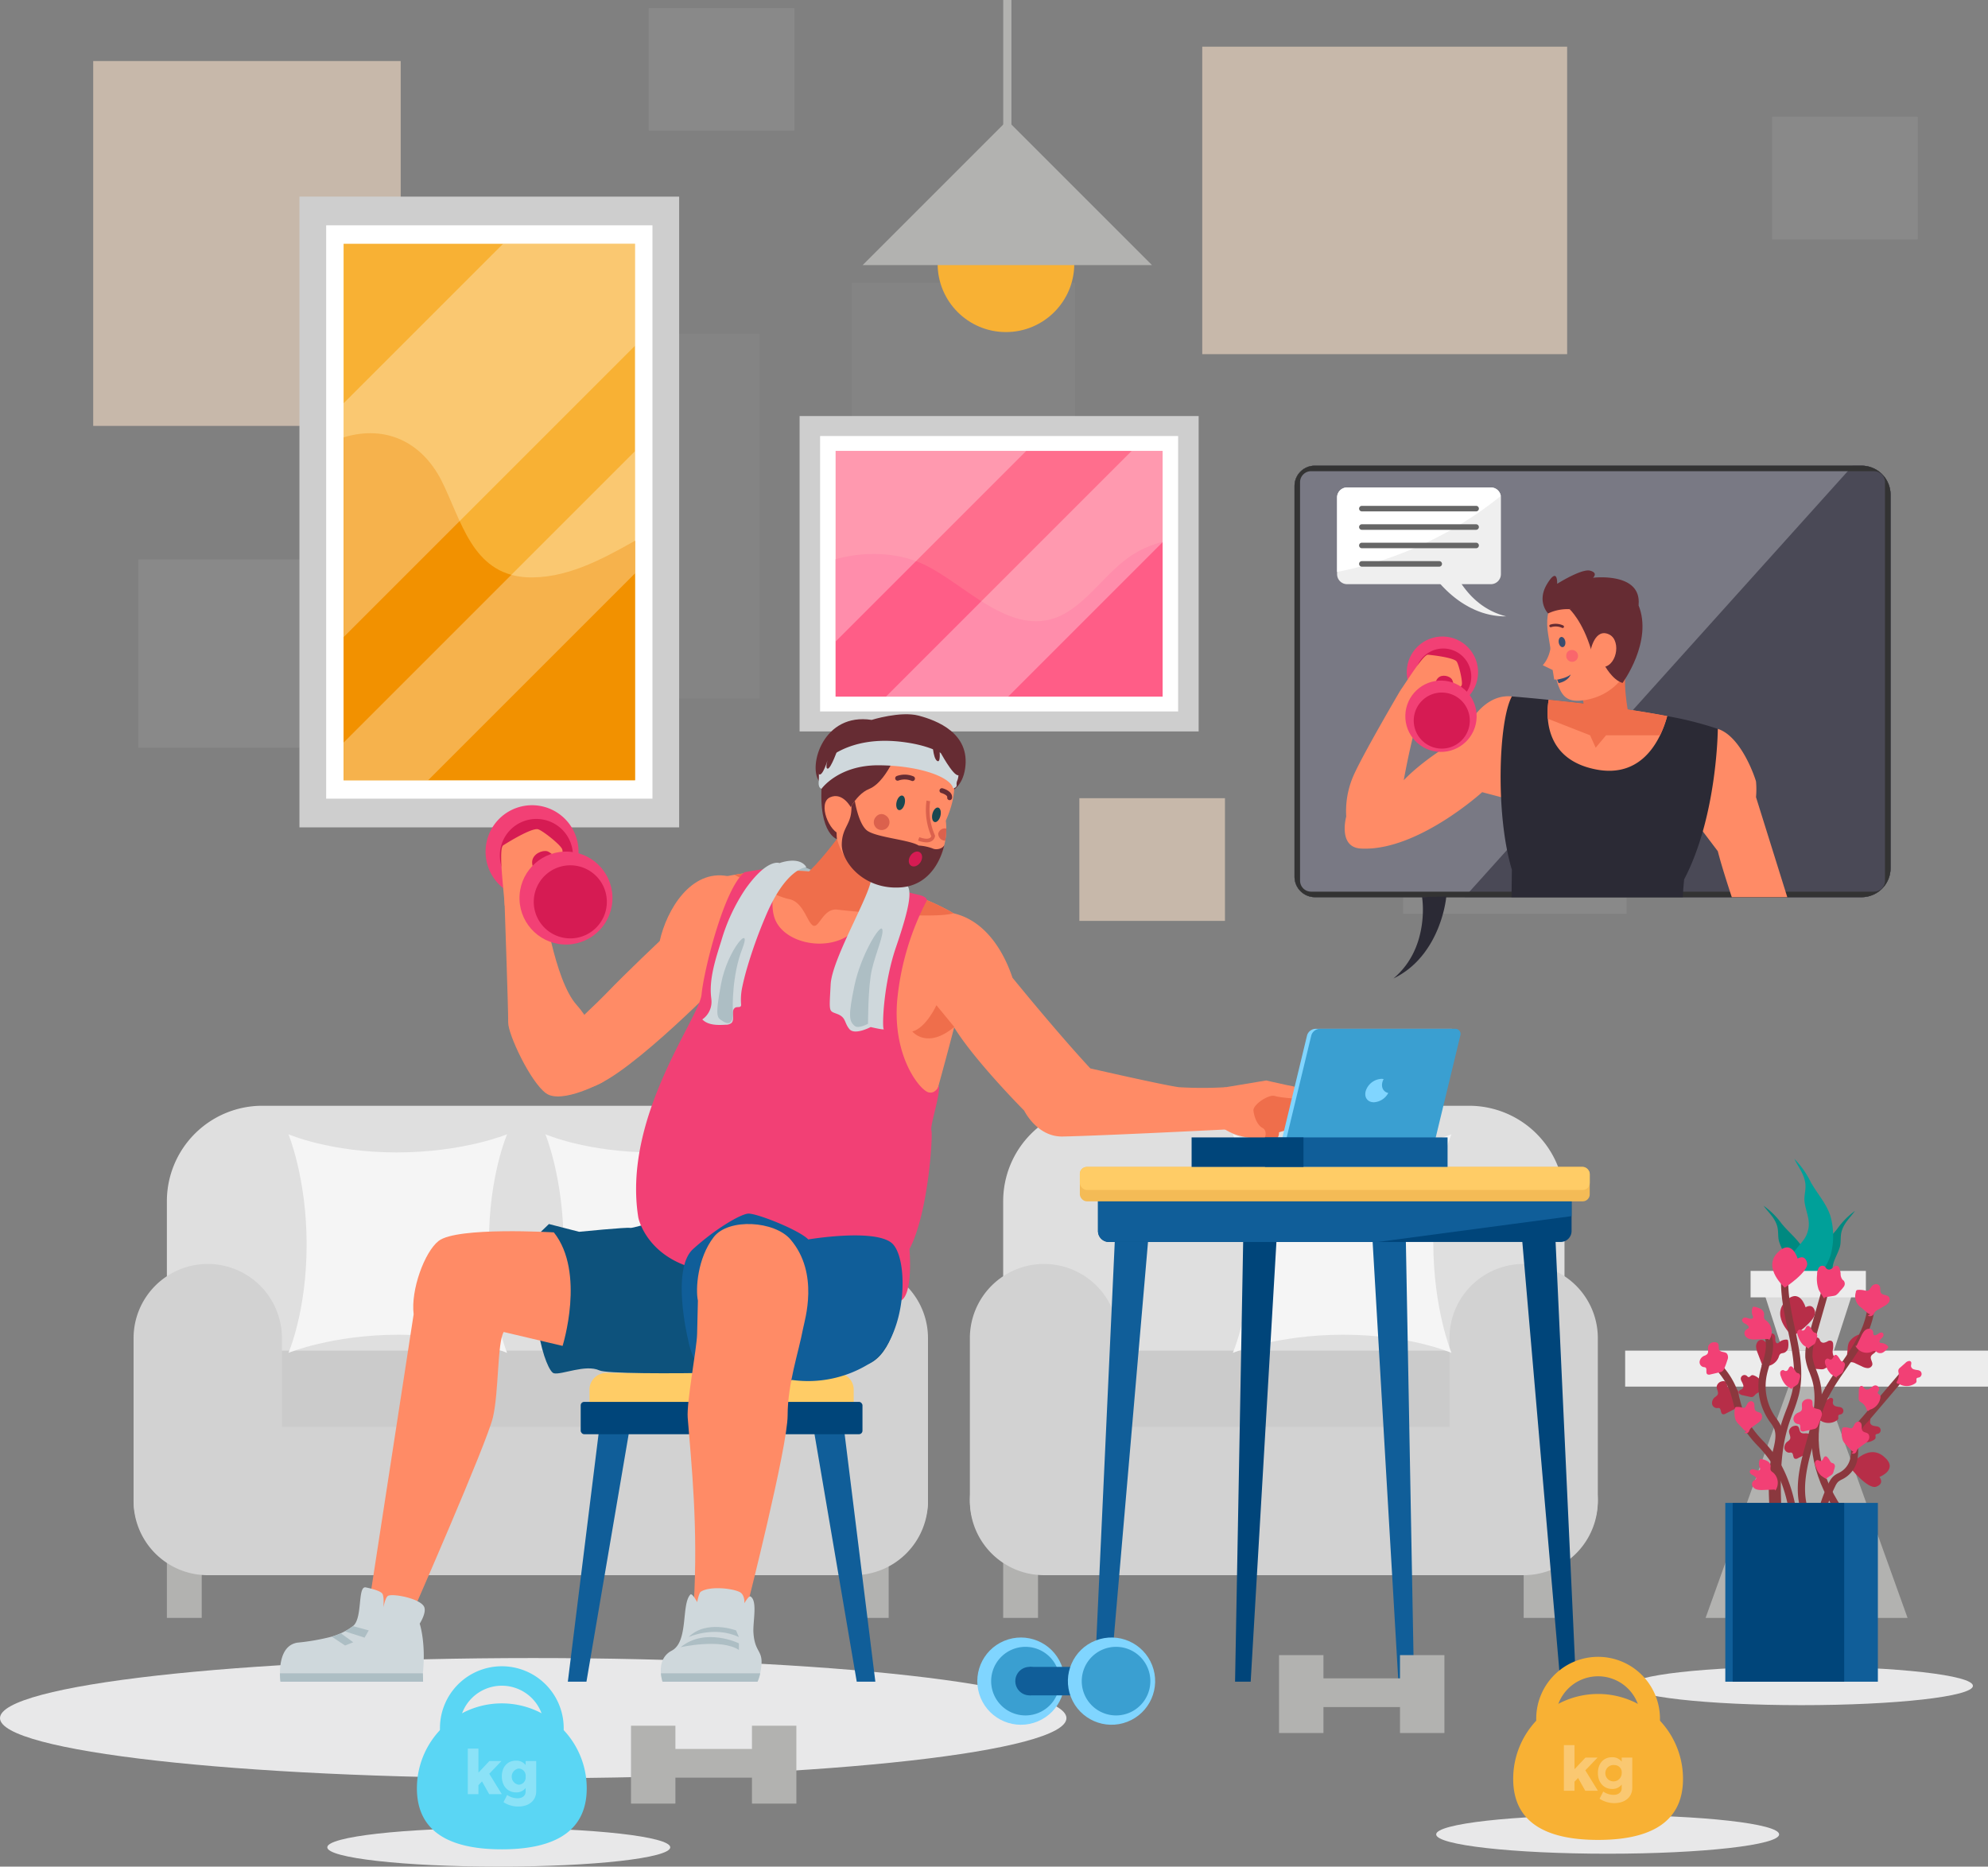 <svg xmlns="http://www.w3.org/2000/svg" xmlns:xlink="http://www.w3.org/1999/xlink" width="614.333" height="576.869" viewBox="0 0 614.333 576.869">
  <rect x="0" y="0" width="614.333" height="576.869" fill="#808080" stroke="none"/>
  <defs>
    <clipPath id="clip-path">
      <path id="SVGID" d="M6.263,0H175.212a8.975,8.975,0,0,1,8.975,8.975V124.383a8.975,8.975,0,0,1-8.975,8.975H6.32A6.32,6.32,0,0,1,0,127.037V6.263A6.263,6.263,0,0,1,6.263,0Z"/>
    </clipPath>
  </defs>
  <g id="Group_912" data-name="Group 912" transform="translate(-476.716 -113.716)">
    <path id="Path_332" data-name="Path 332" d="M806.267,902.384c0,10.253-73.772,18.566-164.776,18.566s-164.776-8.313-164.776-18.566,73.772-18.569,164.776-18.569S806.267,892.128,806.267,902.384Z" transform="translate(0 -257.692)" fill="#e8e8e9"/>
    <path id="Path_333" data-name="Path 333" d="M1339.7,893.718c0,3.3-23.726,5.971-52.992,5.971s-52.992-2.674-52.992-5.971,23.725-5.972,52.992-5.972S1339.7,890.419,1339.7,893.718Z" transform="translate(-253.308 -259.007)" fill="#e8e8e9"/>
    <path id="Path_334" data-name="Path 334" d="M1249.7,962.718c0,3.3-23.725,5.971-52.992,5.971s-52.992-2.673-52.992-5.971,23.726-5.972,52.992-5.972S1249.7,959.419,1249.7,962.718Z" transform="translate(-223.192 -282.096)" fill="#e8e8e9"/>
    <path id="Path_335" data-name="Path 335" d="M734.7,968.718c0,3.3-23.725,5.971-52.992,5.971s-52.992-2.674-52.992-5.971,23.725-5.972,52.992-5.972S734.7,965.419,734.7,968.718Z" transform="translate(-50.862 -284.104)" fill="#e8e8e9"/>
    <rect id="Rectangle_204" data-name="Rectangle 204" width="95.024" height="112.761" transform="translate(505.516 132.579)" fill="#fce2c9" opacity="0.57"/>
    <rect id="Rectangle_205" data-name="Rectangle 205" width="95.024" height="112.761" transform="translate(616.377 216.833)" fill="#b2b2b0" opacity="0.1"/>
    <rect id="Rectangle_206" data-name="Rectangle 206" width="112.761" height="95.024" transform="translate(848.235 128.144)" fill="#fce2c9" opacity="0.57"/>
    <rect id="Rectangle_207" data-name="Rectangle 207" width="112.761" height="95.024" transform="translate(934.39 258.01)" fill="#b2b2b0" opacity="0.1"/>
    <rect id="Rectangle_208" data-name="Rectangle 208" width="69.051" height="58.188" transform="translate(519.453 286.61)" fill="#b2b2b0" opacity="0.2"/>
    <rect id="Rectangle_209" data-name="Rectangle 209" width="69.051" height="58.188" transform="translate(739.908 201.089)" fill="#b2b2b0" opacity="0.1"/>
    <rect id="Rectangle_210" data-name="Rectangle 210" width="69.051" height="58.188" transform="translate(910.317 337.923)" fill="#b2b2b0" opacity="0.2"/>
    <rect id="Rectangle_211" data-name="Rectangle 211" width="44.994" height="37.917" transform="translate(1024.337 149.776)" fill="#b2b2b0" opacity="0.2"/>
    <rect id="Rectangle_212" data-name="Rectangle 212" width="44.994" height="37.917" transform="translate(677.184 116.201)" fill="#b2b2b0" opacity="0.2"/>
    <rect id="Rectangle_213" data-name="Rectangle 213" width="44.994" height="37.917" transform="translate(810.259 360.395)" fill="#fce2c9" opacity="0.57"/>
    <g id="Group_140" data-name="Group 140" transform="translate(569.251 174.483)">
      <g id="Group_137" data-name="Group 137" transform="translate(0)">
        <g id="Group_136" data-name="Group 136">
          <rect id="Rectangle_214" data-name="Rectangle 214" width="117.341" height="194.925" fill="#cecece"/>
          <rect id="Rectangle_215" data-name="Rectangle 215" width="100.827" height="177.187" transform="translate(8.258 8.869)" fill="#fff"/>
          <rect id="Rectangle_216" data-name="Rectangle 216" width="90.057" height="165.784" transform="translate(13.642 14.57)" fill="#f8b134"/>
          <path id="Path_336" data-name="Path 336" d="M726.348,348.156c-10.5,5.942-21.757,11.978-33.892,11.274-16.471-1.267-19.638-17.317-25.973-29.987-6.125-11.824-17.1-17.1-29.986-13.3-.068.021-.138.055-.206.077V422.166h90.057Z" transform="translate(-622.648 -241.811)" fill="#f29100"/>
        </g>
        <path id="Path_337" data-name="Path 337" d="M636.291,276.231l49.289-49.29h40.768v31.5L636.291,348.5Zm90.057,14.794-90.057,90.058v11.643h26.128l63.929-63.93Z" transform="translate(-622.648 -212.371)" fill="#fff" opacity="0.3"/>
      </g>
      <g id="Group_139" data-name="Group 139" transform="translate(154.555 67.81)">
        <g id="Group_138" data-name="Group 138">
          <rect id="Rectangle_217" data-name="Rectangle 217" width="123.318" height="97.462" fill="#cecece"/>
          <rect id="Rectangle_218" data-name="Rectangle 218" width="110.648" height="85.109" transform="translate(6.335 6.177)" fill="#fff"/>
          <rect id="Rectangle_219" data-name="Rectangle 219" width="101.037" height="75.924" transform="translate(11.141 10.769)" fill="#ff6e8d"/>
          <path id="Path_338" data-name="Path 338" d="M965.849,365.347a35.8,35.8,0,0,0-6.593,2.475c-8.935,4.461-13.959,13.274-22.006,18.7-16.432,11.075-31.838-8.1-45.582-14.352-7.986-3.629-18.06-3.915-26.857-1.433v42.452H965.849Z" transform="translate(-853.671 -326.494)" fill="#ff5d87"/>
        </g>
        <path id="Path_339" data-name="Path 339" d="M923.712,323.14l-58.9,58.9v-58.9Zm42.137,28.216V323.14h-9.555L880.37,399.064h37.771Z" transform="translate(-853.671 -312.37)" fill="#fff" opacity="0.3"/>
      </g>
    </g>
    <g id="Group_141" data-name="Group 141" transform="translate(743.291 113.716)">
      <circle id="Ellipse_11" data-name="Ellipse 11" cx="21.116" cy="21.116" r="21.116" transform="translate(23.17 60.393)" fill="#f8b134"/>
      <path id="Path_340" data-name="Path 340" d="M922.06,169.658l-44.708,44.708H966.77Z" transform="translate(-877.352 -132.436)" fill="#b2b2b0"/>
      <rect id="Rectangle_220" data-name="Rectangle 220" width="2.534" height="72.64" transform="translate(43.441)" fill="#b2b2b0"/>
    </g>
    <g id="Group_156" data-name="Group 156" transform="translate(517.992 455.444)">
      <g id="Group_150" data-name="Group 150">
        <g id="Group_145" data-name="Group 145">
          <g id="Group_144" data-name="Group 144">
            <g id="Group_142" data-name="Group 142" transform="translate(10.292 130.766)">
              <rect id="Rectangle_221" data-name="Rectangle 221" width="10.769" height="27.502" fill="#b2b2b0"/>
              <rect id="Rectangle_222" data-name="Rectangle 222" width="10.769" height="27.502" transform="translate(212.28)" fill="#b2b2b0"/>
            </g>
            <g id="Group_143" data-name="Group 143">
              <path id="Rectangle_223" data-name="Rectangle 223" d="M29.5,0H195.4a29.5,29.5,0,0,1,29.5,29.5v84.5a29.5,29.5,0,0,1-29.5,29.5H29.5A29.5,29.5,0,0,1,0,114.009V29.5A29.5,29.5,0,0,1,29.5,0Z" transform="translate(10.292)" fill="#dfdfdf"/>
              <path id="Path_341" data-name="Path 341" d="M568.527,793.541c-8.953,0-16.212-8.911-16.212-19.9V760.926c0-10.992,7.259-19.9,16.212-19.9h192.48c8.953,0,16.213,8.906,16.213,19.9v12.715c0,10.989-7.259,19.9-16.213,19.9Z" transform="translate(-543.289 -665.356)" fill="#999" opacity="0.3"/>
              <path id="Rectangle_224" data-name="Rectangle 224" d="M22.92,0h0a22.92,22.92,0,0,1,22.92,22.92V72.714A22.916,22.916,0,0,1,22.923,95.63h0A22.92,22.92,0,0,1,0,72.71V22.92A22.92,22.92,0,0,1,22.92,0Z" transform="translate(0 48.888)" fill="#d2d2d2"/>
              <path id="Rectangle_225" data-name="Rectangle 225" d="M22.919,0h0A22.919,22.919,0,0,1,45.838,22.919V72.713A22.917,22.917,0,0,1,22.92,95.63h0A22.919,22.919,0,0,1,0,72.711V22.919A22.919,22.919,0,0,1,22.919,0Z" transform="translate(199.653 48.888)" fill="#d2d2d2"/>
              <path id="Rectangle_226" data-name="Rectangle 226" d="M22.919,0H222.573A22.917,22.917,0,0,1,245.49,22.917v.005a22.917,22.917,0,0,1-22.917,22.917H22.92A22.92,22.92,0,0,1,0,22.919v0A22.919,22.919,0,0,1,22.919,0Z" transform="translate(0 99.23)" fill="#d2d2d2"/>
            </g>
          </g>
          <path id="Path_342" data-name="Path 342" d="M678.254,708.1s-12.828-5.617-33.451-5.617-34.12,5.617-34.12,5.617,5.617-12.828,5.617-33.451-5.617-34.119-5.617-34.119,12.828,5.617,33.451,5.617,34.121-5.617,34.121-5.617-5.618,12.828-5.618,33.451S678.254,708.1,678.254,708.1Z" transform="translate(-562.82 -631.727)" fill="#f5f5f5"/>
          <path id="Path_343" data-name="Path 343" d="M797.581,708.1s-12.828-5.617-33.451-5.617-34.121,5.617-34.121,5.617,5.617-12.828,5.617-33.451-5.617-34.119-5.617-34.119,12.829,5.617,33.451,5.617,34.12-5.617,34.12-5.617-5.618,12.828-5.618,33.451S797.581,708.1,797.581,708.1Z" transform="translate(-602.749 -631.727)" fill="#f5f5f5"/>
        </g>
        <g id="Group_149" data-name="Group 149" transform="translate(258.434)">
          <g id="Group_148" data-name="Group 148">
            <g id="Group_146" data-name="Group 146" transform="translate(10.292 130.766)">
              <rect id="Rectangle_227" data-name="Rectangle 227" width="10.769" height="27.502" fill="#b2b2b0"/>
              <rect id="Rectangle_228" data-name="Rectangle 228" width="10.769" height="27.502" transform="translate(160.841)" fill="#b2b2b0"/>
            </g>
            <g id="Group_147" data-name="Group 147">
              <path id="Rectangle_229" data-name="Rectangle 229" d="M29.5,0h114.46a29.5,29.5,0,0,1,29.5,29.5v84.5a29.5,29.5,0,0,1-29.5,29.5H29.5A29.5,29.5,0,0,1,0,114.009V29.5A29.5,29.5,0,0,1,29.5,0Z" transform="translate(10.292)" fill="#dfdfdf"/>
              <path id="Path_344" data-name="Path 344" d="M956.928,793.541c-8.953,0-16.212-8.911-16.212-19.9V760.926c0-10.992,7.259-19.9,16.212-19.9h141.041c8.953,0,16.213,8.906,16.213,19.9v12.715c0,10.989-7.259,19.9-16.213,19.9Z" transform="translate(-931.69 -665.356)" fill="#999" opacity="0.3"/>
              <path id="Rectangle_230" data-name="Rectangle 230" d="M22.92,0h0A22.919,22.919,0,0,1,45.839,22.919V72.713A22.917,22.917,0,0,1,22.922,95.63h0A22.92,22.92,0,0,1,0,72.71V22.92A22.92,22.92,0,0,1,22.92,0Z" transform="translate(0 48.888)" fill="#d2d2d2"/>
              <path id="Rectangle_231" data-name="Rectangle 231" d="M22.92,0h0A22.918,22.918,0,0,1,45.838,22.918v49.8A22.917,22.917,0,0,1,22.921,95.63h0A22.918,22.918,0,0,1,0,72.712V22.92A22.92,22.92,0,0,1,22.92,0Z" transform="translate(148.214 48.888)" fill="#d2d2d2"/>
              <path id="Rectangle_232" data-name="Rectangle 232" d="M22.92,0H171.133a22.919,22.919,0,0,1,22.919,22.919v0a22.919,22.919,0,0,1-22.919,22.919H22.919A22.919,22.919,0,0,1,0,22.92v0A22.92,22.92,0,0,1,22.92,0Z" transform="translate(0 99.23)" fill="#d2d2d2"/>
            </g>
          </g>
          <path id="Path_345" data-name="Path 345" d="M1116.843,708.1s-12.828-5.617-33.451-5.617-34.119,5.617-34.119,5.617,5.617-12.828,5.617-33.451-5.617-34.119-5.617-34.119,12.829,5.617,33.451,5.617,34.119-5.617,34.119-5.617-5.617,12.828-5.617,33.451S1116.843,708.1,1116.843,708.1Z" transform="translate(-968.015 -631.727)" fill="#f5f5f5"/>
        </g>
      </g>
      <g id="Group_155" data-name="Group 155" transform="translate(460.929 16.409)">
        <g id="Group_151" data-name="Group 151" transform="translate(0 59.263)">
          <path id="Path_346" data-name="Path 346" d="M1304.646,753.829l26.607,74.079H1268.84l26.607-74.079" transform="translate(-1243.983 -745.312)" fill="#b2b2b0"/>
          <rect id="Rectangle_233" data-name="Rectangle 233" width="112.128" height="11.121" fill="#ececec"/>
        </g>
        <g id="Group_154" data-name="Group 154" transform="translate(38.763)">
          <g id="Group_152" data-name="Group 152" transform="translate(4.005)">
            <path id="Path_347" data-name="Path 347" d="M1307.907,717.352c-.3-2.306-1.743-3.766-3.216-5.434-2.605-3.183-5.189-6.263-5.011-10.69.039-2.8,2.276-4.694,2.994-7.288.93-3.813-.892-5.632-1.986-8.762-.607-1.608-.242-3.174-.658-4.924-.708-2.769-2.7-4.346-4.271-6.533a24.666,24.666,0,0,1,5.6,5.548c2.2,2.717,5.3,5.063,6.927,8.205a20.3,20.3,0,0,1,1.97,10.48c-.5,3.843-2.975,7.394-1.84,11.373" transform="translate(-1295.759 -659.242)" fill="#008980"/>
            <path id="Path_348" data-name="Path 348" d="M1319.417,719.907c.272-2.311,1.694-3.788,3.148-5.473,2.564-3.217,5.109-6.328,4.875-10.752-.074-2.8-2.334-4.667-3.085-7.251-.977-3.8.822-5.645,1.876-8.787.587-1.616.2-3.178.6-4.93.673-2.779,2.649-4.38,4.188-6.587a24.614,24.614,0,0,0-5.523,5.617c-2.166,2.745-5.234,5.13-6.825,8.293a20.3,20.3,0,0,0-1.838,10.5c.546,3.836,3.068,7.357,1.982,11.351" transform="translate(-1302.772 -660.047)" fill="#008980"/>
            <path id="Path_349" data-name="Path 349" d="M1314.252,702.531c.118-2.606-1.185-4.5-2.486-6.632-2.252-4.029-4.5-7.936-3.436-12.791.592-3.078,3.436-4.736,4.738-7.461,1.776-4.026.118-6.394-.474-10.067-.355-1.9.354-3.553.237-5.565-.237-3.2-2.132-5.33-3.435-8.054a27.749,27.749,0,0,1,5.092,7.223c1.9,3.437,4.856,6.634,6.04,10.422a22.779,22.779,0,0,1,.119,11.962c-1.3,4.145-4.738,7.58-4.262,12.2" transform="translate(-1299.874 -651.961)" fill="#00a099"/>
          </g>
          <g id="Group_153" data-name="Group 153" transform="translate(0 34.626)">
            <path id="Path_350" data-name="Path 350" d="M1316.511,728.833h-15.779l-7.889-24.456H1324.4Z" transform="translate(-1290.778 -704.127)" fill="#d9d9d9"/>
            <rect id="Rectangle_234" data-name="Rectangle 234" width="35.624" height="8.174" fill="#ececec"/>
          </g>
        </g>
      </g>
    </g>
    <g id="Group_158" data-name="Group 158" transform="translate(652.19 538.004)">
      <path id="Path_351" data-name="Path 351" d="M812.49,854.588h-5.113l-1.24-79.952h7.593Z" transform="translate(-762.421 -759.162)" fill="#3a9fd1"/>
      <g id="Group_157" data-name="Group 157" transform="translate(0 15.474)">
        <path id="Path_352" data-name="Path 352" d="M740.436,854.583h5.752l13.639-79.947h-9.472Z" transform="translate(-740.436 -774.636)" fill="#105e99"/>
        <path id="Path_353" data-name="Path 353" d="M873.5,854.583h-5.752l-13.639-79.947h9.472Z" transform="translate(-778.472 -774.636)" fill="#105e99"/>
      </g>
      <path id="Rectangle_235" data-name="Rectangle 235" d="M5.185,0H76.471a5.185,5.185,0,0,1,5.185,5.185V17.642a0,0,0,0,1,0,0H0a0,0,0,0,1,0,0V5.185A5.185,5.185,0,0,1,5.185,0Z" transform="translate(6.684)" fill="#fc6"/>
      <rect id="Rectangle_236" data-name="Rectangle 236" width="87.074" height="9.995" rx="1.074" transform="translate(3.975 8.949)" fill="#00457a"/>
    </g>
    <g id="Group_166" data-name="Group 166" transform="translate(876.749 257.627)">
      <path id="SVGID-2" data-name="SVGID" d="M6.263,0H175.212a8.975,8.975,0,0,1,8.975,8.975V124.383a8.975,8.975,0,0,1-8.975,8.975H6.32A6.32,6.32,0,0,1,0,127.037V6.263A6.263,6.263,0,0,1,6.263,0Z" transform="translate(0 0)"/>
      <g id="Group_165" data-name="Group 165" transform="translate(0 0)" clip-path="url(#clip-path)">
        <rect id="Rectangle_237" data-name="Rectangle 237" width="210.736" height="156.928" transform="translate(-26.55 -16.468)" fill="#797984"/>
        <path id="Path_354" data-name="Path 354" d="M1280.532,309.553l-149.2,165.87h176.185V309.553Z" transform="translate(-1095.798 -323.158)" fill="#4a4956"/>
        <path id="Path_355" data-name="Path 355" d="M1257,331.709a3.406,3.406,0,0,1,3.4,3.4V458.247a3.406,3.406,0,0,1-3.4,3.4H1083.038a3.406,3.406,0,0,1-3.4-3.4V335.111a3.406,3.406,0,0,1,3.4-3.4H1257m0-1.709H1083.038a5.111,5.111,0,0,0-5.111,5.111V458.247a5.111,5.111,0,0,0,5.111,5.111H1257a5.111,5.111,0,0,0,5.111-5.111V335.111A5.111,5.111,0,0,0,1257,330Z" transform="translate(-1077.927 -330)" fill="#333"/>
        <g id="Group_164" data-name="Group 164" transform="translate(-36.626 32.379)">
          <path id="Path_356" data-name="Path 356" d="M1271,452.256c7.249,2.3,11.52,15.114,11.805,16.253a26.61,26.61,0,0,1,0,4.84l11.674,37.339-15.66,3.89S1273.007,498,1271,490.06l-6.988-9.23Z" transform="translate(-1103.568 -403.289)" fill="#ff8b66"/>
          <path id="Path_357" data-name="Path 357" d="M1152.891,436.225c-10.263-1.053-15.388,12.614-15.388,12.614s-10.658,5.678-18.024,13.266c0,0,3.526-19.762,6.219-23.063l-7.235-4.725s-11.712,19.931-14.559,26.481a27.325,27.325,0,0,0-2.2,12.545s-2.643,9.494,4.538,9.89c17.28.953,37.47-17.424,37.47-17.424l6.888,1.823Z" transform="translate(-1049.099 -397.286)" fill="#ff8b66"/>
          <path id="Path_358" data-name="Path 358" d="M1233.77,550.061s-22.62,3.956-57.289-7.929l.639-51.393c-5.137-16.991-4.121-46.079,0-53.556,0,0,4.561.359,11.367,1.048,9.852,1,24.407,2.693,36.628,5.034a107.612,107.612,0,0,1,15.644,3.946s-.154,26.976-10.4,46.513C1230.353,493.725,1227.506,518.739,1233.77,550.061Z" transform="translate(-1073.327 -398.245)" fill="#2b2a35"/>
          <path id="Path_359" data-name="Path 359" d="M1232.416,443.793a33.958,33.958,0,0,1-2.2,5.928c-2.961,6.094-8.752,12.665-19.709,10.57-11.612-2.221-14.516-9.9-14.977-15.694a24.176,24.176,0,0,1,.256-5.837C1205.639,439.756,1220.195,441.452,1232.416,443.793Z" transform="translate(-1080.63 -398.773)" fill="#ff8b66"/>
          <g id="Group_159" data-name="Group 159" transform="translate(0 12.242)">
            <path id="Path_360" data-name="Path 360" d="M1024.016,407.414a25.014,25.014,0,0,1,2.079,4.736c.486,3.138.771,4.871,1.82,6.337s-1.066,12.791-1.066,12.791,5.14-.043,8.785-2.622c0,0,.191-8.981.585-9.679.778-1.4,3.152-2.082,4.044-4.92a22.493,22.493,0,0,1,3.4-5.978s-.641-1.511-1.926-.642-2.171,3.149-2.865,3.361a1.831,1.831,0,0,1-.422.08.1.1,0,0,0-.035.011,1.7,1.7,0,0,1-1.374-.4.221.221,0,0,1-.08-.073c-1.111-1.374-1.257-5.317-1.156-7.074.145-2.442.156-5.821-1.351-5.3s-.188,1.928-1.506,7.283l-.561.053c-.117.381-1.028-3.306-1.166-6.748-.1-2.369-1.677-1.543-2.038-.808s.079,3.1.131,4.816c.047,1.132.1,2.311.14,3.011l-.663.341c-2.225-4.17-1.369-5.845-2.741-5.968s-.977,3.349-.285,4.687a12.977,12.977,0,0,1,.772,2.948c-2.324-2.856-2.011-4.3-3.123-4.163C1022.268,403.643,1023.208,406.434,1024.016,407.414Z" transform="translate(-1022.882 -397.061)" fill="#ff8b66"/>
            <path id="Path_361" data-name="Path 361" d="M1039.93,420.9c.884-2.222,3.826-3.157,4.191-3.262a1.7,1.7,0,0,1-1.374-.4A4.091,4.091,0,0,0,1039.93,420.9Z" transform="translate(-1028.586 -403.812)" fill="#ef6e4b"/>
          </g>
          <path id="Path_362" data-name="Path 362" d="M1232.416,443.793a33.958,33.958,0,0,1-2.2,5.928h-16.691l-3.206,3.833-1.725-3.833-13.064-5.125a24.176,24.176,0,0,1,.256-5.837C1205.639,439.756,1220.195,441.452,1232.416,443.793Z" transform="translate(-1080.63 -398.773)" fill="#ef6e4b"/>
          <path id="Path_363" data-name="Path 363" d="M1208.939,430.209s3.634,4.349,1.463,6.98c0,0,2.254,4.73,6.306,4.939,4.681.242,8.3-3.852,8.3-3.852s-2.476-12.383,0-14.7Z" transform="translate(-1085.14 -393.692)" fill="#ef6e4b"/>
          <g id="Group_161" data-name="Group 161" transform="translate(113.282)">
            <path id="Path_364" data-name="Path 364" d="M1207.091,420.785c8.127-1.325,17.293-8.622,14.7-24.542-1.339-8.213-6.339-12.568-15.442-11.085s-12.115,7.146-10.776,15.359C1198.36,417.624,1198.7,422.153,1207.091,420.785Z" transform="translate(-1193.848 -380.74)" fill="#ff8b66"/>
            <path id="Path_365" data-name="Path 365" d="M1195.8,409.532s.566,5.237-2.576,8.751l3.059,1.48.48,2.944a10.1,10.1,0,0,0,7.72-3.266C1207.771,415.815,1195.8,409.532,1195.8,409.532Z" transform="translate(-1193.166 -388.993)" fill="#ff8b66"/>
            <g id="Group_160" data-name="Group 160" transform="translate(2.089 16.479)">
              <path id="Path_366" data-name="Path 366" d="M1200.5,404.724a.412.412,0,0,0,.091-.751,5.5,5.5,0,0,0-4.03-.279.411.411,0,0,0-.264.518.42.42,0,0,0,.519.264,4.744,4.744,0,0,1,3.361.21A.412.412,0,0,0,1200.5,404.724Z" transform="translate(-1196.273 -403.429)" fill="#662c33"/>
            </g>
            <path id="Path_367" data-name="Path 367" d="M1201.382,409.563c-.561.092-.9.868-.76,1.735s.71,1.494,1.271,1.4.9-.868.76-1.734S1201.942,409.472,1201.382,409.563Z" transform="translate(-1195.629 -389)" fill="#394d6f"/>
            <path id="Path_368" data-name="Path 368" d="M1199.9,428.581s3.032-.518,4.178-1.6c0,0-.523,1.953-3.715,2.681Z" transform="translate(-1195.399 -394.83)" fill="#394d6f"/>
            <path id="Path_369" data-name="Path 369" d="M1205.692,393.7s4.015,3.693,6.666,12.595c0,0,1.055-5.974,5.22-4.758s1.4,8.77-1.162,9.372c0,0,2.408,4.638,5.628,5.589,0,0,9.465-12.842,4.945-24.008S1205.692,393.7,1205.692,393.7Z" transform="translate(-1197.336 -381.729)" fill="#662c33"/>
            <path id="Path_370" data-name="Path 370" d="M1204.15,417.181a1.819,1.819,0,1,0,1.667-1.545A1.627,1.627,0,0,0,1204.15,417.181Z" transform="translate(-1196.819 -391.033)" fill="#fa666c"/>
            <path id="Path_371" data-name="Path 371" d="M1215.2,413.839s1.094-7.029,5.142-5.929c4.652,1.264,3.364,9.627-.834,10.32S1215.2,413.839,1215.2,413.839Z" transform="translate(-1200.518 -388.411)" fill="#ff8b66"/>
            <path id="Path_372" data-name="Path 372" d="M1201.49,390.638a13.869,13.869,0,0,0-6.65,1.319s-3.64-3.68-.286-9.164,3.085,0,3.085,0,7.559-4.761,10.178-4.06.9,2.189.9,2.189,15.169-1.873,14.068,8.5C1222.785,389.427,1212.19,385.885,1201.49,390.638Z" transform="translate(-1193.134 -378.663)" fill="#662c33"/>
          </g>
          <g id="Group_162" data-name="Group 162" transform="translate(71.015 20.136)">
            <circle id="Ellipse_12" data-name="Ellipse 12" cx="11.016" cy="11.016" r="11.016" transform="matrix(0.027, -1, 1, 0.027, 0, 22.023)" fill="#f24075"/>
            <path id="Path_373" data-name="Path 373" d="M1148.595,429.874a8.66,8.66,0,1,1,.329-12.243A8.66,8.66,0,0,1,1148.595,429.874Z" transform="translate(-1131.071 -410.934)" fill="#d61b53"/>
          </g>
          <path id="Path_374" data-name="Path 374" d="M1127.129,428.793c1.516-2.08,7.072-11.107,8.5-10.983s7.693.852,8.8,2.022c.677.715,2,6.245,1.643,7.326s-2.944,2.791-2.944,2.791a26.72,26.72,0,0,1-2.494,2.692c-1.734,1.685-5.891,1.707-6.968,3.764S1127.129,428.793,1127.129,428.793Z" transform="translate(-1057.765 -391.762)" fill="#ff8b66"/>
          <path id="Path_375" data-name="Path 375" d="M1149.18,434.128s-.537-4.517-1.208-5.485-3.031-1.677-4.316-.344-1.693,5.915-1.693,5.915Z" transform="translate(-1062.729 -395.027)" fill="#d61b53"/>
          <g id="Group_163" data-name="Group 163" transform="translate(70.573 33.754)">
            <circle id="Ellipse_13" data-name="Ellipse 13" cx="11.016" cy="11.016" r="11.016" transform="matrix(0.027, -1, 1, 0.027, 0, 22.024)" fill="#f24075"/>
            <path id="Path_376" data-name="Path 376" d="M1147.915,450.326a8.661,8.661,0,1,1,.329-12.244A8.661,8.661,0,0,1,1147.915,450.326Z" transform="translate(-1130.402 -431.395)" fill="#d61b53"/>
          </g>
        </g>
      </g>
    </g>
    <path id="Path_377" data-name="Path 377" d="M1140.193,530.114l-.009.1-.012.157-.018.175c-.029.263-.076.625-.148,1.075a36.209,36.209,0,0,1-.772,3.6,39.1,39.1,0,0,1-1.626,4.836c-.351.86-.749,1.733-1.187,2.6s-.914,1.728-1.437,2.56-1.076,1.638-1.647,2.407l-.889,1.111c-.311.352-.607.7-.916,1.035s-.618.65-.929.952l-.928.865-.912.771c-.3.241-.6.459-.883.674-.566.427-1.116.774-1.593,1.086-.5.288-.913.552-1.274.741l-1.133.585.945-.846c.3-.27.633-.628,1.026-1.017.374-.413.8-.866,1.224-1.4.209-.267.433-.538.65-.829l.648-.916.631-.995c.208-.342.4-.7.607-1.063s.378-.747.57-1.123l.524-1.172c.323-.8.63-1.616.882-2.449a32.315,32.315,0,0,0,1.388-9.313,29,29,0,0,0-.134-3.021c-.034-.353-.07-.621-.1-.788l-.017-.109-.014-.05a.512.512,0,0,1-.011-.066Z" transform="translate(-216.555 -139.336)" fill="#2b2a35"/>
    <g id="Group_171" data-name="Group 171" transform="translate(889.897 264.354)">
      <path id="Path_378" data-name="Path 378" d="M1148.319,343.214V366.9a3.108,3.108,0,0,1-3.1,3.109H1100.8a3.109,3.109,0,0,1-3.109-3.109V343.214a3.1,3.1,0,0,1,3.109-3.1h44.419a3.094,3.094,0,0,1,3.064,2.643A2.426,2.426,0,0,1,1148.319,343.214Z" transform="translate(-1097.687 -340.11)" fill="#efefef"/>
      <path id="Path_379" data-name="Path 379" d="M1148.279,342.753a115.223,115.223,0,0,1-50.592,23.462v-23a3.1,3.1,0,0,1,3.109-3.1h44.419A3.094,3.094,0,0,1,1148.279,342.753Z" transform="translate(-1097.687 -340.11)" fill="#fff"/>
      <path id="Path_380" data-name="Path 380" d="M1141.163,377.605l.049.08.072.122.086.134c.128.2.312.475.551.81a32.676,32.676,0,0,0,2.07,2.6,35.214,35.214,0,0,0,3.256,3.258c.629.554,1.3,1.1,2,1.625s1.433,1.031,2.19,1.493,1.528.892,2.3,1.284l1.164.542c.393.16.774.325,1.156.469s.76.278,1.134.4l1.1.327,1.047.257c.339.075.671.13.985.191.629.118,1.213.177,1.723.238.516.035.96.08,1.328.089l1.152.017-1.1-.3c-.348-.1-.763-.253-1.238-.41-.469-.184-1-.379-1.551-.64-.276-.132-.566-.261-.858-.41l-.892-.48-.91-.55c-.306-.194-.608-.409-.918-.616s-.605-.452-.911-.679l-.894-.738c-.583-.518-1.158-1.053-1.7-1.626a29.152,29.152,0,0,1-4.863-6.973,26.3,26.3,0,0,1-1.105-2.5c-.113-.3-.192-.53-.238-.677l-.03-.1-.009-.046a.532.532,0,0,0-.016-.058Z" transform="translate(-1112.235 -351.697)" fill="#efefef"/>
      <g id="Group_167" data-name="Group 167" transform="translate(6.807 5.692)">
        <path id="Path_381" data-name="Path 381" d="M1144.08,350.373h-35.308a.854.854,0,0,1,0-1.709h35.308a.854.854,0,1,1,0,1.709Z" transform="translate(-1107.918 -348.664)" fill="#666"/>
      </g>
      <g id="Group_168" data-name="Group 168" transform="translate(6.807 11.387)">
        <path id="Path_382" data-name="Path 382" d="M1144.08,358.931h-35.308a.854.854,0,1,1,0-1.708h35.308a.854.854,0,1,1,0,1.708Z" transform="translate(-1107.918 -357.223)" fill="#666"/>
      </g>
      <g id="Group_169" data-name="Group 169" transform="translate(6.807 17.081)">
        <path id="Path_383" data-name="Path 383" d="M1144.08,367.49h-35.308a.854.854,0,0,1,0-1.709h35.308a.854.854,0,1,1,0,1.709Z" transform="translate(-1107.918 -365.781)" fill="#666"/>
      </g>
      <g id="Group_170" data-name="Group 170" transform="translate(6.807 22.776)">
        <path id="Path_384" data-name="Path 384" d="M1132.684,376.049h-23.912a.854.854,0,0,1,0-1.709h23.912a.854.854,0,0,1,0,1.709Z" transform="translate(-1107.918 -374.34)" fill="#666"/>
      </g>
    </g>
    <g id="Group_179" data-name="Group 179" transform="translate(563.228 334.449)">
      <path id="Path_385" data-name="Path 385" d="M1059.914,617.5s10.248,4.2,9.984,5.3.934,6.768-1.874,7.762-5.22,1.651-5.22,1.651.466,3.7-4.966,2.6-11.136-5.7-10.762-9.307S1054.222,617.469,1059.914,617.5Z" transform="translate(-754.077 -503.026)" fill="#ef6e4b"/>
      <path id="Path_386" data-name="Path 386" d="M727.008,682.4,729.5,680l9.336,2.4s14.806-1.474,15.793-1.2,19.741-5.631,19.741-5.631L834.7,680s2.581,14.306,2.878,22.2-3.169,19.412-10.319,21.386-77.884,3.619-82.164,1.645-11.685,1.453-14.069.892S722.087,707.014,727.008,682.4Z" transform="translate(-646.383 -522.457)" fill="#0d527c"/>
      <path id="Path_387" data-name="Path 387" d="M843.368,515.46c2.628,1.111,10.156,5.451,21.593,3.1,0,0,5.92-1.283,6.515.531,1.631,4.972-12.452,22.192-24.925,14.23s-14.185-13.062-12.139-14.686S843.368,515.46,843.368,515.46Z" transform="translate(-682.676 -468.881)" fill="#adbec4"/>
      <g id="Group_172" data-name="Group 172" transform="translate(63.541 28.113)">
        <path id="Path_388" data-name="Path 388" d="M730.8,504.181a14.362,14.362,0,1,1-12.1-16.316A14.362,14.362,0,0,1,730.8,504.181Z" transform="translate(-702.232 -487.707)" fill="#f24075"/>
        <path id="Path_389" data-name="Path 389" d="M731.318,507.036a11.292,11.292,0,1,1-9.51-12.828A11.292,11.292,0,0,1,731.318,507.036Z" transform="translate(-704.448 -489.841)" fill="#d61b53"/>
      </g>
      <path id="Path_390" data-name="Path 390" d="M796.384,615.169h68.644c9.41-32.443,21.586-76.393,19.343-79.22a22.324,22.324,0,0,0-6.006-4.674c-7.042-4.177-19.3-8.972-35.793-11.818a94.738,94.738,0,0,0-31.9-.092,60.221,60.221,0,0,0-8.664,2.07,264.776,264.776,0,0,0-1.333,56.373C801.483,587.276,799.075,602.252,796.384,615.169Z" transform="translate(-670.196 -469.751)" fill="#ff8b66"/>
      <path id="Path_391" data-name="Path 391" d="M885.552,531.275c-6.719,1.849-32.043-.666-35.91-1.141-4.368-.536-5.631,5.778-7.475,4.938s-2.965-7.31-7.438-8.187c-4.461-.861-16.856-7.5-16.856-7.5l-.012-.016a94.737,94.737,0,0,1,31.9.092C866.248,522.3,878.51,527.1,885.552,531.275Z" transform="translate(-677.382 -469.751)" fill="#ef6e4b"/>
      <path id="Path_392" data-name="Path 392" d="M860.467,503.43s-5.795,7.833-9.731,10.983c0,0,7.373,10.542,21.238,3.38,0,0-3.071-2.715,2.62-13.853Z" transform="translate(-688.383 -464.855)" fill="#ef6e4b"/>
      <path id="Path_393" data-name="Path 393" d="M786.855,520.513c-11.3-2.136-18.818,10.365-20.965,20.057,0,0-9.881,9.311-16.579,16.254s-14.628,12.663-16.942,21.087.931,8.04,10.48,8.12,41.16-32.226,41.16-32.226Z" transform="translate(-648.535 -470.491)" fill="#ff8b66"/>
      <path id="Path_394" data-name="Path 394" d="M862.033,526.9a83.632,83.632,0,0,0-9.229,31.173c-1.39,17.377,7.143,27.649,9.744,28.237,2.284.516,3.216-2.178,3.216-2.178.311,3.4-2.855,12.461-2.367,13.95s-.942,25.687-6.786,36.646c0,0,1.251,14.113-2.728,15.966,0,0-43.46-7.2-58.73-9.072C776.986,639.4,773.1,626.7,772.8,624.836c-4.884-31.018,18.873-61.444,19.566-68.777s6.9-32.6,13.242-37.782c0,0,9.854-1.973,10.255-.7,0,0-2.731,9.013-1.027,14.555,2.538,8.256,16.974,11.2,24.429,4.513,5.5-4.93,9.639-13.352,11.014-13.957s3.8,1.041,6.222,1.817C859.077,525.327,861.633,525.344,862.033,526.9Z" transform="translate(-662.084 -469.446)" fill="#f24075"/>
      <path id="Path_395" data-name="Path 395" d="M739.289,582.957c-1.286-7.241.836-11.988-6.047-19.686s-10.313-32.286-10.313-32.286L710.919,529.2s1.268,35.963,1.208,39.549,6.807,18.3,11.668,21.852,17.76-3.54,17.76-3.54Z" transform="translate(-641.597 -473.479)" fill="#ff8b66"/>
      <path id="Path_396" data-name="Path 396" d="M710.555,522.386c-.117-3.354-2.025-17.529-.456-18.554s8.579-5.313,10.658-5c1.27.189,7.078,4.8,7.579,6.2s-.777,5.232-.777,5.232a34.847,34.847,0,0,1-.394,4.769c-.424,3.124-4.672,6.49-4.123,9.467S710.555,522.386,710.555,522.386Z" transform="translate(-641.117 -463.31)" fill="#ff8b66"/>
      <path id="Path_397" data-name="Path 397" d="M734.21,513.721s-4.184-4.2-5.651-4.657-4.459.717-4.7,3.119,3.02,7.431,3.02,7.431Z" transform="translate(-645.921 -466.708)" fill="#d61b53"/>
      <g id="Group_173" data-name="Group 173" transform="translate(73.532 41.948)">
        <circle id="Ellipse_14" data-name="Ellipse 14" cx="14.363" cy="14.363" r="14.363" transform="translate(0 1.004) rotate(-2.002)" fill="#f24075"/>
        <path id="Path_398" data-name="Path 398" d="M747.071,528.568a11.292,11.292,0,1,1-9.51-12.828A11.291,11.291,0,0,1,747.071,528.568Z" transform="translate(-719.71 -510.882)" fill="#d61b53"/>
      </g>
      <path id="Path_399" data-name="Path 399" d="M874.466,519.372c3.11,1.311-11.638,24.916-12.105,33.794s-.649,8.11,2.08,9.174,2.058,2.659,3.708,4.652,6.578-.628,6.578-.628,4.529,1.067,4.022.6-.184-13.629,3.809-25.315,5.873-19.4,2.116-19.673a5.262,5.262,0,0,0-4.288-3.884A6.541,6.541,0,0,0,874.466,519.372Z" transform="translate(-692.181 -469.694)" fill="#cfd8dc"/>
      <path id="Path_400" data-name="Path 400" d="M835.062,515.491s-6.322.05-12.717,15.412a143.412,143.412,0,0,0-5.872,16.565c-.463,1.659-.883,3.331-1.236,5.018a18.843,18.843,0,0,0-.369,5.4.952.952,0,0,1-.058.488c-.236.472-.943.277-1.458.4-.886.207-1.115,1.364-1.039,2.272s.218,1.967-.442,2.594a2.7,2.7,0,0,1-1.738.524c-2.557.158-5.461.189-7.253-1.642a6.615,6.615,0,0,0,2.849-5.48c-.01-.59-.1-1.175-.155-1.762-.528-5.611,1.5-11.73,3.177-17.042a57.421,57.421,0,0,1,7.468-16.032c6.875-9.686,10.521-7.991,10.521-7.991S832.843,511.866,835.062,515.491Z" transform="translate(-672.369 -468.214)" fill="#cfd8dc"/>
      <g id="Group_176" data-name="Group 176" transform="translate(165.533)">
        <path id="Path_401" data-name="Path 401" d="M856.486,465.994c-3.233-4.827,1.451-21.093,16.344-18.789,0,0,8.919-2.8,14.538-1.316s15.982,5.447,14.337,16.378-12.831,7.9-12.831,7.9S861.308,473.192,856.486,465.994Z" transform="translate(-855.515 -445.456)" fill="#662c33"/>
        <path id="Path_402" data-name="Path 402" d="M864.69,478.191c-3.586,22.582,21.422,30.882,30.114,19.258a20.8,20.8,0,0,0,3.894-14.8c3.9-8.784,3.28-15.4-1.046-18.326C882.6,454.134,868.276,455.609,864.69,478.191Z" transform="translate(-858.468 -449.747)" fill="#ff8b66"/>
        <path id="Path_403" data-name="Path 403" d="M893.067,485.164c-.3,1.235.008,2.372.694,2.54s1.487-.7,1.789-1.931-.008-2.371-.693-2.54S893.369,483.93,893.067,485.164Z" transform="translate(-868.042 -458.09)" fill="#1a4850"/>
        <path id="Path_404" data-name="Path 404" d="M909.695,490.731c-.3,1.234.009,2.371.694,2.54s1.488-.7,1.79-1.932-.008-2.371-.694-2.539S910,489.5,909.695,490.731Z" transform="translate(-873.606 -459.953)" fill="#1a4850"/>
        <path id="Path_405" data-name="Path 405" d="M883.441,492.662a2.424,2.424,0,1,0,3-.389A2.168,2.168,0,0,0,883.441,492.662Z" transform="translate(-864.784 -460.984)" fill="#db614d"/>
        <path id="Path_406" data-name="Path 406" d="M914.956,498.53a21.11,21.11,0,0,1-.343,3.764c-.039,0-.066-.013-.105-.013a2.163,2.163,0,0,1-2.053-2.224A2.13,2.13,0,0,1,914.956,498.53Z" transform="translate(-874.562 -463.209)" fill="#db614d"/>
        <g id="Group_174" data-name="Group 174" transform="translate(24.592 18.629)">
          <path id="Path_407" data-name="Path 407" d="M897.828,475.465a.76.76,0,0,1-.293-.059,5.649,5.649,0,0,0-3.992-.113.75.75,0,1,1-.635-1.36,7.088,7.088,0,0,1,5.217.094.75.75,0,0,1-.3,1.439Z" transform="translate(-892.474 -473.454)" fill="#662c33"/>
        </g>
        <g id="Group_175" data-name="Group 175" transform="translate(38.283 22.863)">
          <path id="Path_408" data-name="Path 408" d="M916.174,483.5a.742.742,0,0,1-.136-.013.751.751,0,0,1-.6-.873c.1-.558-1.162-1.149-1.828-1.327a.75.75,0,1,1,.388-1.45c1.23.329,3.228,1.34,2.916,3.047A.751.751,0,0,1,916.174,483.5Z" transform="translate(-913.051 -479.817)" fill="#662c33"/>
        </g>
        <path id="Path_409" data-name="Path 409" d="M905.718,498.467a7.79,7.79,0,0,1-2.624-.553l.389-1.056c1.883.691,2.8.52,3.244.254a1.046,1.046,0,0,0,.453-.554,20.463,20.463,0,0,1-1.473-10.993l1.109.188a19.613,19.613,0,0,0,1.461,10.491l.07.143-.015.158a2.114,2.114,0,0,1-.989,1.508A3,3,0,0,1,905.718,498.467Z" transform="translate(-871.436 -458.878)" fill="#db614d"/>
        <path id="Path_410" data-name="Path 410" d="M859.169,469.841c-.171.753-.338-.182-.452.689-2.478,19.022,4.237,21.082,4.237,21.082s-.64-11.707,1.106-11.053,1.619,4.227,1.619,4.227,2.676-6.832,7.269-8.669c3.2-1.28,5.774-5.536,7.045-8.007Z" transform="translate(-856.402 -453.037)" fill="#662c33"/>
        <path id="Path_411" data-name="Path 411" d="M867.931,487.17s-2.58-5.107-6.553-3.33-.249,10.918,3.432,11.507S867.931,487.17,867.931,487.17Z" transform="translate(-856.906 -458.175)" fill="#ff8b66"/>
        <path id="Path_412" data-name="Path 412" d="M871.688,485.708s1.04,6.66,3.549,8.964,13.206,2.961,16.193,4.825a15.289,15.289,0,0,1,4.246.878c1.263.658,3.437.013,3.694-1.176,0,0-2.185,12.45-13.526,13.24s-18.3-7.867-18.187-13.365,3.211-6.1,2.977-11.83Z" transform="translate(-859.577 -458.925)" fill="#662c33"/>
        <path id="Path_413" data-name="Path 413" d="M857.045,467.134c-.032.406-.052.828-.047,1.268-.013.182-.012.366-.009.536,0,.411-.021.8-.034,1.185,0,.126-.023.251-.028.378a1.142,1.142,0,0,0-.005.226,2.742,2.742,0,0,0,.116,1.037,1.226,1.226,0,0,0,.764.864s5.214-7.356,17.722-7.269,22.075,3.576,22.939,7.1a1.512,1.512,0,0,0,.762-.27.846.846,0,0,0,.316-.888,2.676,2.676,0,0,1,.269-1.334.689.689,0,0,0,.024-.067,5.048,5.048,0,0,0,.279-1.4,6.021,6.021,0,0,0-.368-1.91s-1.773-6.615-17.148-8.474c-16.6-2-23.881,5.964-24.867,6.979A3.4,3.4,0,0,0,857.045,467.134Z" transform="translate(-855.984 -449.586)" fill="#cfd8dc"/>
        <path id="Path_414" data-name="Path 414" d="M902.382,512.545c-.751,1.143-2.053,1.614-2.906,1.053s-.937-1.943-.186-3.085,2.053-1.614,2.906-1.053S903.133,511.4,902.382,512.545Z" transform="translate(-869.991 -466.794)" fill="#d61b53"/>
        <path id="Path_415" data-name="Path 415" d="M909.768,458.259s.11,4.806,1.372,5.822.823-3.1.823-3.1,4.165,7.869,5.814,7.584-.748-5.018-.748-5.018S913.19,457.456,909.768,458.259Z" transform="translate(-873.669 -449.716)" fill="#662c33"/>
        <path id="Path_416" data-name="Path 416" d="M862.768,461.435s-2.182,6.183-3.163,6.178.1-3.089.1-3.089-1.765,6.055-2.916,4.71S858.576,461.919,862.768,461.435Z" transform="translate(-855.857 -450.803)" fill="#662c33"/>
      </g>
      <path id="Path_417" data-name="Path 417" d="M814.668,572.28c-.093-1.71-.284-11.4,2.907-19.571s-4.519.063-6.546,10.8-1.112,10.453.448,11.538S814.884,576.283,814.668,572.28Z" transform="translate(-674.705 -480.237)" fill="#adbec4"/>
      <path id="Path_418" data-name="Path 418" d="M872.959,575.091c1.168.96,4.1-.688,4.1-.688s-.027-11.463,1.181-16.689,3.934-11.2,3.17-12.61-6.641,8.32-8.552,17.545S871.137,573.594,872.959,575.091Z" transform="translate(-695.334 -478.755)" fill="#adbec4"/>
      <path id="Path_419" data-name="Path 419" d="M669.56,688.572c-4.358,3.413-8.646,15.181-7.712,22.653L647.974,801.3l13.407,2.39s23.092-52.634,24.96-60.573,1.315-22.918,3.332-26.411l18.2,4.3s7.153-22.7-2.7-35.08C705.174,685.932,675.245,684.12,669.56,688.572Z" transform="translate(-620.534 -525.802)" fill="#ff8b66"/>
      <g id="Group_177" data-name="Group 177" transform="translate(0 269.82)">
        <path id="Path_420" data-name="Path 420" d="M606.735,877.533a20.016,20.016,0,0,0,.156,2.6h44.068a25.027,25.027,0,0,1-.062-2.6c1-9.5-.98-15.339-.98-15.339s2.348-3.607,1.284-5.371c-1.483-2.459-9.412-3.961-11.017-3.256-.892.392-1.475,3.607-1.475,3.607s.291-3.431-.36-4.287c-.827-1.089-5.127-1.9-5.127-1.9-2.569-.467-.866,9.592-3.931,11.957a15.686,15.686,0,0,1-2.52,1.617c-.4.218-.808.42-1.229.607a21.178,21.178,0,0,1-2.815,1.042,68.847,68.847,0,0,1-10.578,1.851C607.451,868.791,606.735,874.22,606.735,877.533Z" transform="translate(-606.735 -850.97)" fill="#cfd8dc"/>
        <path id="Path_421" data-name="Path 421" d="M606.735,890.892a20.014,20.014,0,0,0,.156,2.6h44.068c0-.871-.016-1.742-.062-2.6Z" transform="translate(-606.735 -864.329)" fill="#adbec4"/>
        <path id="Path_422" data-name="Path 422" d="M636.846,870.581l6.113,1.96,1.291-2.24-4.885-1.337A15.684,15.684,0,0,1,636.846,870.581Z" transform="translate(-616.811 -856.991)" fill="#adbec4"/>
        <path id="Path_423" data-name="Path 423" d="M630.768,873.349l4.122,2.737,2.536-1-3.843-2.784A21.217,21.217,0,0,1,630.768,873.349Z" transform="translate(-614.777 -858.11)" fill="#adbec4"/>
      </g>
      <path id="Path_424" data-name="Path 424" d="M795.361,716.63s-5.438-22.013,1.471-28.28,14.506-10.7,16.959-10.951,15.757,5.013,18.647,7.975c0,0,20.017-3.39,25.664,1.01s5.071,29.854-6.714,37.311a35.92,35.92,0,0,1-23.938,5.109S799.812,739.332,795.361,716.63Z" transform="translate(-669.173 -523.066)" fill="#105e99"/>
      <path id="Path_425" data-name="Path 425" d="M827.851,686.992c-4.884-5.716-19.12-6.684-23.717-.736-5.072,6.562-5.64,16.129-4.891,19.664,0,0-.123,5.637-.246,10.294s-3.287,21.1-2.906,25.884c1.109,13.918,3.269,33.931,1.868,57.559l16.463.818s12.546-49.316,12.546-59.124,3.363-19.329,4.764-26.8C832.22,711.944,836.844,697.517,827.851,686.992Z" transform="translate(-670.087 -524.685)" fill="#ff8b66"/>
      <g id="Group_178" data-name="Group 178" transform="translate(117.688 270.088)">
        <path id="Path_426" data-name="Path 426" d="M783.652,877.668a11.082,11.082,0,0,0,.5,2.6H813.5a13.185,13.185,0,0,0,.824-2.6c1.568-7.611-1.62-5.532-2.087-12.537-.223-3.338,1.355-9.894-.934-11.208-.506-.291-1.868,2.1-1.868,2.1s.234-2.685-1.518-3.5c-2.724-1.271-9.6-1.773-12.025,0-.488.357-1.051,3.152-1.051,3.152s-1.53-2.937-2.1-2.335c-2.858,3.01-.5,14.576-5.745,17.329C783.854,872.317,783.45,875.428,783.652,877.668Z" transform="translate(-783.609 -851.372)" fill="#cfd8dc"/>
        <path id="Path_427" data-name="Path 427" d="M814.348,890.892H783.674a11.074,11.074,0,0,0,.5,2.6h29.352A13.183,13.183,0,0,0,814.348,890.892Z" transform="translate(-783.63 -864.596)" fill="#adbec4"/>
        <path id="Path_428" data-name="Path 428" d="M792.823,877.211s12.367-2.819,18.006.832V876S800.426,870.946,792.823,877.211Z" transform="translate(-786.692 -858.969)" fill="#adbec4"/>
        <path id="Path_429" data-name="Path 429" d="M796.506,872.5s7.9-3.609,15.555,0l-.875-2.059S802.039,866.982,796.506,872.5Z" transform="translate(-787.924 -857.395)" fill="#adbec4"/>
      </g>
      <path id="Path_430" data-name="Path 430" d="M1002.263,591.656a123.922,123.922,0,0,1-14.477,0c-5.064-.691-27.38-5.813-27.38-5.813-10.567-11.4-24.056-28.022-24.056-28.022-2.632-7.9-8.226-17.6-18.194-19.9,0,0-4.458,23.037-2.244,30.3,2.839,9.322,24.057,30.668,24.057,30.668s3.948,8.163,11.886,8.006c11.917-.236,50.846-2.193,50.846-2.193l.878.1Z" transform="translate(-709.986 -476.397)" fill="#ff8b66"/>
      <path id="Path_431" data-name="Path 431" d="M1043.97,617.631l12.5-2.084s11.774,2.809,15.567,2.961c2.074.083,1.643,2.286-1.063,2.742-1.609.271-10.117-.28-11.871-.908s-6.8,2.662-6.581,4.526,1.1,4.5,2.852,5.374.877,4.826-1.536,3.729-6.361-.439-11.406-4.167S1041.071,618.114,1043.97,617.631Z" transform="translate(-751.693 -502.372)" fill="#ff8b66"/>
      <path id="Path_432" data-name="Path 432" d="M913.384,587.316l-5.511-6.712s-3.142,6.964-7.451,8.121C900.422,588.725,904.936,594.357,913.384,587.316Z" transform="translate(-705.009 -490.68)" fill="#ef6e4b"/>
    </g>
    <g id="Group_182" data-name="Group 182" transform="translate(810.41 431.664)">
      <g id="Group_180" data-name="Group 180" transform="translate(0 42.68)">
        <path id="Path_433" data-name="Path 433" d="M1193.444,681.127l6.572,142.171h-4.826l-12.275-142.171Z" transform="translate(-1046.72 -664.212)" fill="#00457a"/>
        <path id="Path_434" data-name="Path 434" d="M991.572,681.127,985,823.3h4.825L1002.1,681.127Z" transform="translate(-980.493 -664.212)" fill="#105e99"/>
        <path id="Path_435" data-name="Path 435" d="M1052.933,681.127,1050.312,823.3h4.826l8.324-142.171Z" transform="translate(-1002.348 -664.212)" fill="#00457a"/>
        <path id="Path_436" data-name="Path 436" d="M1124.174,681.127,1126.8,823.3h-4.826l-8.324-142.171Z" transform="translate(-1023.54 -664.212)" fill="#105e99"/>
        <path id="Path_437" data-name="Path 437" d="M1133,676.835V659.664H986.653v17.171a3.392,3.392,0,0,0,3.392,3.392h139.567A3.392,3.392,0,0,0,1133,676.835Z" transform="translate(-981.046 -657.03)" fill="#00457a"/>
        <path id="Path_438" data-name="Path 438" d="M1073.162,684.25,1133,676.263v-4.578H986.653v9.173a3.392,3.392,0,0,0,3.392,3.392Z" transform="translate(-981.046 -661.053)" fill="#105e99"/>
        <rect id="Rectangle_238" data-name="Rectangle 238" width="157.566" height="10.637" rx="2.158" fill="#f4bb56"/>
        <rect id="Rectangle_239" data-name="Rectangle 239" width="157.566" height="7.114" rx="2.158" fill="#fc6"/>
      </g>
      <g id="Group_181" data-name="Group 181" transform="translate(34.537)">
        <path id="Path_439" data-name="Path 439" d="M1114.781,629.728H1073a1.6,1.6,0,0,1-1.644-2.051l8.223-34.065a2.831,2.831,0,0,1,2.634-2.051h41.784a1.6,1.6,0,0,1,1.644,2.051l-8.223,34.065A2.831,2.831,0,0,1,1114.781,629.728Z" transform="translate(-1043.906 -591.562)" fill="#80d5ff"/>
        <path id="Path_440" data-name="Path 440" d="M1116.76,629.728h-41.785a1.6,1.6,0,0,1-1.644-2.051l8.223-34.065a2.831,2.831,0,0,1,2.633-2.051h41.785a1.594,1.594,0,0,1,1.643,2.051l-8.223,34.065A2.832,2.832,0,0,1,1116.76,629.728Z" transform="translate(-1044.568 -591.562)" fill="#3a9fd1"/>
        <rect id="Rectangle_240" data-name="Rectangle 240" width="56.426" height="9.12" transform="translate(22.674 33.56)" fill="#105e99"/>
        <rect id="Rectangle_241" data-name="Rectangle 241" width="34.573" height="9.12" transform="translate(0 33.56)" fill="#00457a"/>
        <path id="Path_441" data-name="Path 441" d="M1116.142,615.625a4.555,4.555,0,0,1,.317-.747,3.293,3.293,0,0,0-.713-.076,5.4,5.4,0,0,0-4.771,3.619c-.636,2,.469,3.619,2.468,3.619a5.4,5.4,0,0,0,4.454-2.872C1116.359,618.828,1115.586,617.371,1116.142,615.625Z" transform="translate(-1057.124 -599.339)" fill="#80d5ff"/>
      </g>
    </g>
    <g id="Group_183" data-name="Group 183" transform="translate(774.57 615.623)">
      <circle id="Ellipse_15" data-name="Ellipse 15" cx="13.481" cy="13.481" r="13.481" transform="translate(0 10.387) rotate(-22.658)" fill="#80d5ff"/>
      <path id="Path_442" data-name="Path 442" d="M958.24,889.206a10.6,10.6,0,1,1-10.6-10.6A10.6,10.6,0,0,1,958.24,889.206Z" transform="translate(-928.605 -871.572)" fill="#3a9fd1"/>
      <path id="Path_443" data-name="Path 443" d="M957.062,892.324a4.4,4.4,0,1,1-4.4-4.4A4.4,4.4,0,0,1,957.062,892.324Z" transform="translate(-932.361 -874.69)" fill="#105e99"/>
      <rect id="Rectangle_242" data-name="Rectangle 242" width="24.508" height="8.797" transform="translate(20.303 13.235)" fill="#105e99"/>
      <circle id="Ellipse_16" data-name="Ellipse 16" cx="13.481" cy="13.481" r="13.481" transform="translate(28.166 9.982) rotate(-21.339)" fill="#80d5ff"/>
      <path id="Path_444" data-name="Path 444" d="M1000.312,889.206a10.6,10.6,0,1,1-10.6-10.6A10.6,10.6,0,0,1,1000.312,889.206Z" transform="translate(-942.684 -871.572)" fill="#3a9fd1"/>
    </g>
    <g id="Group_184" data-name="Group 184" transform="translate(1005.757 514.262)">
      <path id="Path_445" data-name="Path 445" d="M1311.327,719.166s-1.818-6.464-6.316-1.741,2.337,10.714,2.337,10.714,7.631-5,6.885-7.73S1311.327,719.166,1311.327,719.166Z" transform="translate(-1282.409 -715.699)" fill="#b72e48"/>
      <path id="Path_446" data-name="Path 446" d="M1344.918,795.844s6.278-2.383,1.175-6.445-10.465,3.275-10.465,3.275,5.65,7.159,8.309,6.174S1344.918,795.844,1344.918,795.844Z" transform="translate(-1293.167 -739.95)" fill="#b72e48"/>
      <path id="Path_447" data-name="Path 447" d="M1324.216,740.465a2.959,2.959,0,0,1-.132-2,7.489,7.489,0,0,0,.035-1.491,1.325,1.325,0,0,0-.326-.9,1.238,1.238,0,0,0-1.329-.03,3.4,3.4,0,0,1-1.314.482,1.188,1.188,0,0,1-1.024-.594c-.117-.21-.168-.452-.3-.653a1.328,1.328,0,0,0-1.916-.068,3.843,3.843,0,0,0-.97,1.911,10.33,10.33,0,0,0-.591,4.733,31.509,31.509,0,0,0,1.043,3.063l.242-.4,2.534.186a3.128,3.128,0,0,0,.956-.028,4.466,4.466,0,0,0,1.482-.922,10.38,10.38,0,0,0,1.552-1.138,1.529,1.529,0,0,0,.349-1.76C1324.423,740.718,1324.306,740.6,1324.216,740.465Z" transform="translate(-1286.683 -722.102)" fill="#b72e48"/>
      <path id="Path_448" data-name="Path 448" d="M1299.288,740.362a2,2,0,0,1,.473-.935c.323-.273.8-.25,1.2-.386a2.067,2.067,0,0,0,1.235-1.532,6.1,6.1,0,0,0,.006-2.045.617.617,0,0,0-.135-.385.563.563,0,0,0-.4-.116,3.381,3.381,0,0,0-2.277.856.953.953,0,0,1-.423.275c-.352.067-.621-.325-.688-.678-.085-.455-.01-.929-.094-1.384s-.409-.931-.872-.937c-.515-.007-.85.548-.956,1.052a3.311,3.311,0,0,1-.438,1.462.582.582,0,0,1-.255.195c-.365.123-.659-.291-.966-.523a1.433,1.433,0,0,0-1.808.214,2.342,2.342,0,0,0-.581,1.837,6.937,6.937,0,0,0,.522,1.91l1.32,3.482-.26.3A4.434,4.434,0,0,0,1299.288,740.362Z" transform="translate(-1278.668 -721.52)" fill="#b72e48"/>
      <path id="Path_449" data-name="Path 449" d="M1276.895,757.277c-.539-.5-.346-1.54-.968-1.936a1.278,1.278,0,0,0-.939-.094,2.009,2.009,0,0,0-1.713,1.576c-.081.888.7,1.826.258,2.6a2.757,2.757,0,0,1-.768.7,2.329,2.329,0,0,0-.938,2.017,1.572,1.572,0,0,0,1.566,1.4,1.791,1.791,0,0,1,.594-.027c.742.2.392,1.585,1.1,1.894a1.15,1.15,0,0,0,.942-.166q1.657-.836,3.3-1.689l-.2.084a1.8,1.8,0,0,0,.63-1.3,24.065,24.065,0,0,0,.29-2.685c.036-.7-.027-1.54-.628-1.906C1278.671,757.3,1277.535,757.875,1276.895,757.277Z" transform="translate(-1271.813 -728.917)" fill="#b72e48"/>
      <path id="Path_450" data-name="Path 450" d="M1310.485,777.979c-.539-.5-.346-1.54-.968-1.936a1.282,1.282,0,0,0-.939-.094,2.012,2.012,0,0,0-1.714,1.577c-.081.888.7,1.826.258,2.6a2.77,2.77,0,0,1-.768.7,2.327,2.327,0,0,0-.938,2.017,1.572,1.572,0,0,0,1.566,1.4,1.765,1.765,0,0,1,.594-.027c.742.2.392,1.585,1.1,1.893a1.143,1.143,0,0,0,.942-.166q1.658-.834,3.3-1.688l-.2.084a1.8,1.8,0,0,0,.63-1.3,23.919,23.919,0,0,0,.29-2.685c.036-.7-.027-1.54-.628-1.906C1312.262,778,1311.126,778.577,1310.485,777.979Z" transform="translate(-1283.053 -735.845)" fill="#b72e48"/>
      <path id="Path_451" data-name="Path 451" d="M1341.593,740.3c.265-.659,1.148-.87,1.478-1.5a1.3,1.3,0,0,0-.25-1.449,1.964,1.964,0,0,0-1.418-.562c-.554,0-1.188.144-1.6-.222a1.823,1.823,0,0,1-.417-.735,7.436,7.436,0,0,0-1.052-1.836.842.842,0,0,0-.41-.333.9.9,0,0,0-.651.171,5.529,5.529,0,0,0-2.51,2.208,5.473,5.473,0,0,0-.381,1.8q-.1,1.056-.2,2.113a3.326,3.326,0,0,0,.064,1.4l-.754-.359a1.369,1.369,0,0,0,1.36,1.2c.195-.007.385-.057.58-.068a2.974,2.974,0,0,1,1.395.391l1.94.909a4.282,4.282,0,0,0,1.759.531,1.463,1.463,0,0,0,1.447-.937C1342.215,742.124,1341.244,741.17,1341.593,740.3Z" transform="translate(-1292.45 -721.704)" fill="#b72e48"/>
      <path id="Path_452" data-name="Path 452" d="M1345.715,775.019a1.9,1.9,0,0,0-.693-.237,6.446,6.446,0,0,1-1.217-.249,1.222,1.222,0,0,1-.815-.865c-.084-.507.27-1.113-.072-1.5a.668.668,0,0,0-.446-.2,1.78,1.78,0,0,0-1.218.6l-1.627,1.437a1.63,1.63,0,0,0-.538.685,2.053,2.053,0,0,0,.051.945,3.892,3.892,0,0,1-.659,2.873l.21.475a1.482,1.482,0,0,1,.934.267,4.586,4.586,0,0,0,4.612-.346,1.008,1.008,0,0,0,.4-.444c.142-.395-.148-.934.172-1.206a1.163,1.163,0,0,1,.536-.162,1.141,1.141,0,0,0,.372-2.076Z" transform="translate(-1294.122 -734.527)" fill="#b72e48"/>
      <path id="Path_453" data-name="Path 453" d="M1328.409,766.027a1.88,1.88,0,0,0-.693-.237,6.538,6.538,0,0,1-1.216-.249,1.224,1.224,0,0,1-.815-.865c-.084-.507.27-1.113-.072-1.5a.662.662,0,0,0-.446-.2,1.777,1.777,0,0,0-1.218.6l-1.627,1.437a1.635,1.635,0,0,0-.538.686,2.052,2.052,0,0,0,.052.945,3.893,3.893,0,0,1-.659,2.873l.21.475a1.481,1.481,0,0,1,.934.267,4.586,4.586,0,0,0,4.612-.347,1,1,0,0,0,.4-.444c.142-.394-.148-.934.172-1.205a1.158,1.158,0,0,1,.536-.162,1.14,1.14,0,0,0,.372-2.075Z" transform="translate(-1288.331 -731.518)" fill="#b72e48"/>
      <path id="Path_454" data-name="Path 454" d="M1284.867,753.577a1.888,1.888,0,0,0,.217.7,6.5,6.5,0,0,1,.515,1.13,1.223,1.223,0,0,1-.219,1.168c-.361.367-1.059.437-1.167.939a.663.663,0,0,0,.1.48,1.777,1.777,0,0,0,1.2.631l2.119.469a1.626,1.626,0,0,0,.871.031,2.062,2.062,0,0,0,.734-.6,3.892,3.892,0,0,1,2.71-1.16l.26-.449a1.477,1.477,0,0,1-.335-.912,4.585,4.585,0,0,0-3-3.523,1,1,0,0,0-.593-.06c-.4.118-.667.669-1.075.572-.184-.045-.3-.212-.446-.337a1.14,1.14,0,0,0-1.9.921Z" transform="translate(-1275.958 -727.97)" fill="#b72e48"/>
    </g>
    <path id="Path_455" data-name="Path 455" d="M1296.694,796.911c-.514-5.11-1.933-12.531-5.775-18.863a36.761,36.761,0,0,0-4.448-5.569,34.305,34.305,0,0,1-5.3-6.97,31.951,31.951,0,0,1-2.411-6.724c-.3-1.1-.61-2.227-.985-3.337a22.493,22.493,0,0,0-3.385-5.588c-.407-.552-.8-1.089-1.168-1.608l1.833-1.283c.353.5.739,1.027,1.134,1.562a24.426,24.426,0,0,1,3.706,6.2c.4,1.171.715,2.336,1.023,3.461a29.744,29.744,0,0,0,2.232,6.271,32.073,32.073,0,0,0,4.982,6.51,39.015,39.015,0,0,1,4.7,5.914c4.059,6.689,5.551,14.459,6.088,19.8Z" transform="translate(-266.527 -211.9)" fill="#8b383e"/>
    <path id="Path_456" data-name="Path 456" d="M1314.067,782.869c-3.922-6.842-2.339-15.286-.274-22.644l.338-1.2c1.905-6.737,3.875-13.705,1.85-20.11-.208-.657-.457-1.3-.7-1.951a17.683,17.683,0,0,1-1.292-4.586,17.881,17.881,0,0,1,.994-6.63l4.883-17.1,2.151.615-4.882,17.1a15.937,15.937,0,0,0-.918,5.795,15.773,15.773,0,0,0,1.154,4.006c.264.688.527,1.379.749,2.077,2.225,7.044.164,14.339-1.831,21.393l-.337,1.2c-1.94,6.91-3.45,14.8.061,20.927Z" transform="translate(-279.39 -199.077)" fill="#8b383e"/>
    <path id="Path_457" data-name="Path 457" d="M1323.221,794.741l-2.169-.551a45.915,45.915,0,0,1,3.294-8.937,6.722,6.722,0,0,1,1.387-2.051,7.156,7.156,0,0,1,1.666-1.077c.189-.1.379-.2.562-.3a6.4,6.4,0,0,0,2.96-3.83,14.125,14.125,0,0,0,.307-3.773,14.133,14.133,0,0,1,.565-4.922,14.279,14.279,0,0,1,2.839-4.335l12.08-14.184,1.7,1.451-12.081,14.183a8.9,8.9,0,0,0-2.87,7.8,16.021,16.021,0,0,1-.386,4.374,8.656,8.656,0,0,1-4,5.18c-.214.122-.433.236-.652.349a5.351,5.351,0,0,0-1.167.727,4.812,4.812,0,0,0-.9,1.4A43.632,43.632,0,0,0,1323.221,794.741Z" transform="translate(-282.533 -213.175)" fill="#8b383e"/>
    <path id="Path_458" data-name="Path 458" d="M1296.852,787.6c-.321-5.821-.653-11.84.7-17.712.1-.42.2-.843.306-1.27.6-2.445,1.228-4.972.282-7.016a10.453,10.453,0,0,0-1.047-1.659c-.141-.2-.281-.391-.417-.588a18.92,18.92,0,0,1-2.995-14.167,36.3,36.3,0,0,1,.914-3.533,34.07,34.07,0,0,0,.865-3.333c.326-1.732.445-4.174-.837-5.972l1.821-1.3c1.74,2.438,1.621,5.525,1.215,7.685a36.351,36.351,0,0,1-.919,3.553c-.335,1.136-.653,2.211-.862,3.315a16.669,16.669,0,0,0,2.639,12.48c.128.186.26.37.393.553a12.344,12.344,0,0,1,1.261,2.026c1.275,2.757.522,5.8-.142,8.492-.1.414-.2.827-.3,1.235-1.281,5.564-.957,11.423-.645,17.088Z" transform="translate(-273.265 -206.575)" fill="#8b383e"/>
    <path id="Path_459" data-name="Path 459" d="M1327.021,785.074c-8.343-11.048-11.117-23.971-7.42-34.57,1.673-4.794,4.6-8.993,7.422-13.053.714-1.026,1.427-2.05,2.12-3.083,2.95-4.4,6.326-10.246,6.232-16.424l2.237-.033c.1,6.8-3.478,13.032-6.611,17.7-.7,1.044-1.421,2.08-2.142,3.116-2.74,3.937-5.573,8.007-7.145,12.512-3.451,9.89-.8,22.034,7.092,32.484Z" transform="translate(-281.51 -202.176)" fill="#8b383e"/>
    <path id="Path_460" data-name="Path 460" d="M1300.73,781.431c-.431-9.688-.918-20.669,2.438-30.625.345-1.021.728-2.029,1.113-3.037a44.545,44.545,0,0,0,1.774-5.312c1.564-6.431.178-12.919-1.287-19.787-1.159-5.428-2.357-11.04-1.975-16.654l2.233.152c-.361,5.3.8,10.756,1.931,16.034,1.454,6.811,2.958,13.855,1.274,20.782a47.067,47.067,0,0,1-1.858,5.579c-.374.982-.747,1.964-1.083,2.958-3.223,9.559-2.765,19.854-2.323,29.81Z" transform="translate(-275.631 -198.196)" fill="#8b383e"/>
    <rect id="Rectangle_243" data-name="Rectangle 243" width="47.145" height="55.254" transform="translate(1009.872 578.176)" fill="#105e99"/>
    <rect id="Rectangle_244" data-name="Rectangle 244" width="34.459" height="55.254" transform="translate(1012.151 578.176)" fill="#00457a"/>
    <g id="Group_185" data-name="Group 185" transform="translate(1001.927 499.209)">
      <path id="Path_461" data-name="Path 461" d="M1307.651,696.542s-1.819-6.464-6.317-1.741,2.337,10.714,2.337,10.714,7.631-5,6.885-7.73S1307.651,696.542,1307.651,696.542Z" transform="translate(-1277.349 -693.075)" fill="#f24075"/>
      <path id="Path_462" data-name="Path 462" d="M1328.45,705.9a2.951,2.951,0,0,1-.583-1.922,7.5,7.5,0,0,0-.3-1.461,1.324,1.324,0,0,0-.522-.8,1.237,1.237,0,0,0-1.3.272,3.4,3.4,0,0,1-1.17.767,1.188,1.188,0,0,1-1.132-.346c-.162-.177-.266-.4-.439-.568a1.327,1.327,0,0,0-1.882.367,3.842,3.842,0,0,0-.512,2.081,10.339,10.339,0,0,0,.5,4.743,31.569,31.569,0,0,0,1.71,2.747l.146-.44,2.51-.392a3.149,3.149,0,0,0,.925-.244,4.478,4.478,0,0,0,1.234-1.233,10.342,10.342,0,0,0,1.253-1.46,1.527,1.527,0,0,0-.058-1.793C1328.707,706.1,1328.568,706.014,1328.45,705.9Z" transform="translate(-1284.292 -695.921)" fill="#f24075"/>
      <path id="Path_463" data-name="Path 463" d="M1308.83,750.393c-.422-.141-.641-.59-.87-.971a4.808,4.808,0,0,0-.58-.777.855.855,0,0,0-.528-.331c-.3-.025-.551.245-.691.517a2.218,2.218,0,0,1-.479.772.77.77,0,0,1-.761.107c-.144-.06-.267-.164-.414-.214a.862.862,0,0,0-1.007.732,2.5,2.5,0,0,0,.269,1.365,6.709,6.709,0,0,0,1.594,2.656,20.373,20.373,0,0,0,1.759,1.148l-.035-.3,1.371-.919a2.023,2.023,0,0,0,.477-.4,2.9,2.9,0,0,0,.389-1.064,6.7,6.7,0,0,0,.337-1.2.992.992,0,0,0-.526-1.039C1309.036,750.439,1308.93,750.426,1308.83,750.393Z" transform="translate(-1278.579 -711.558)" fill="#f24075"/>
      <path id="Path_464" data-name="Path 464" d="M1324.947,792.2c-.423-.141-.641-.59-.87-.971a4.875,4.875,0,0,0-.58-.777.862.862,0,0,0-.527-.331c-.3-.024-.551.246-.691.518a2.195,2.195,0,0,1-.479.772.77.77,0,0,1-.761.107c-.144-.06-.267-.164-.414-.214-.446-.152-.92.269-1.007.732a2.5,2.5,0,0,0,.269,1.365,6.708,6.708,0,0,0,1.594,2.656,20.266,20.266,0,0,0,1.759,1.148l-.034-.3,1.37-.919a2.019,2.019,0,0,0,.477-.4,2.9,2.9,0,0,0,.389-1.064,6.649,6.649,0,0,0,.337-1.2.993.993,0,0,0-.525-1.04C1325.153,792.249,1325.047,792.236,1324.947,792.2Z" transform="translate(-1283.972 -725.549)" fill="#f24075"/>
      <path id="Path_465" data-name="Path 465" d="M1329.6,745.068c-.422-.141-.641-.59-.87-.971a4.845,4.845,0,0,0-.579-.776.862.862,0,0,0-.528-.331c-.3-.025-.551.246-.691.517a2.213,2.213,0,0,1-.478.772.77.77,0,0,1-.761.107c-.144-.06-.267-.163-.415-.214-.445-.151-.92.27-1.007.732a2.5,2.5,0,0,0,.269,1.365,6.716,6.716,0,0,0,1.594,2.656,20.319,20.319,0,0,0,1.759,1.148l-.034-.3,1.37-.92a2.025,2.025,0,0,0,.477-.4,2.9,2.9,0,0,0,.389-1.065,6.67,6.67,0,0,0,.337-1.2.992.992,0,0,0-.526-1.039C1329.8,745.114,1329.7,745.1,1329.6,745.068Z" transform="translate(-1285.528 -709.777)" fill="#f24075"/>
      <path id="Path_466" data-name="Path 466" d="M1316.743,731.589c-.422-.14-.641-.589-.87-.971a4.915,4.915,0,0,0-.58-.777.864.864,0,0,0-.528-.331c-.3-.024-.551.246-.692.518a2.2,2.2,0,0,1-.478.772.771.771,0,0,1-.761.107c-.143-.061-.267-.164-.414-.214-.446-.152-.919.27-1.007.732a2.5,2.5,0,0,0,.269,1.365,6.713,6.713,0,0,0,1.593,2.656,20.354,20.354,0,0,0,1.76,1.148l-.035-.3,1.37-.919a2.025,2.025,0,0,0,.478-.4,2.912,2.912,0,0,0,.389-1.065,6.751,6.751,0,0,0,.337-1.2.993.993,0,0,0-.526-1.039C1316.95,731.635,1316.844,731.622,1316.743,731.589Z" transform="translate(-1281.227 -705.266)" fill="#f24075"/>
      <path id="Path_467" data-name="Path 467" d="M1293.34,724.991a1.991,1.991,0,0,1-.735-.747,3.446,3.446,0,0,1,.017-1.256,2.064,2.064,0,0,0-1.056-1.661,6.1,6.1,0,0,0-1.936-.661.618.618,0,0,0-.409.005.563.563,0,0,0-.237.337,3.38,3.38,0,0,0,.083,2.431.954.954,0,0,1,.125.489c-.049.355-.508.485-.863.435-.458-.065-.883-.287-1.342-.354a1.043,1.043,0,0,0-1.166.527c-.171.486.248.98.691,1.243a3.3,3.3,0,0,1,1.245.882.58.58,0,0,1,.1.305c0,.385-.486.531-.8.747a1.434,1.434,0,0,0-.375,1.782,2.343,2.343,0,0,0,1.553,1.138,6.932,6.932,0,0,0,1.977.116l3.721-.137.2.342A4.434,4.434,0,0,0,1293.34,724.991Z" transform="translate(-1272.658 -702.297)" fill="#f24075"/>
      <path id="Path_468" data-name="Path 468" d="M1343.458,737.985a1.782,1.782,0,0,1,.895-.27c.375.041.65.361.985.536a1.84,1.84,0,0,0,1.749-.142,5.436,5.436,0,0,0,1.326-1.253.548.548,0,0,0,.166-.325.5.5,0,0,0-.167-.327,3.014,3.014,0,0,0-1.953-.946.849.849,0,0,1-.438-.1c-.26-.187-.172-.6.016-.862.241-.335.594-.578.836-.912a.931.931,0,0,0,.07-1.14c-.312-.337-.877-.212-1.268.029a2.941,2.941,0,0,1-1.214.616.517.517,0,0,1-.284-.045c-.3-.16-.217-.6-.255-.946a1.278,1.278,0,0,0-1.25-1.037,2.089,2.089,0,0,0-1.544.753,6.208,6.208,0,0,0-.914,1.512l-1.439,2.994-.353.016A3.956,3.956,0,0,0,1343.458,737.985Z" transform="translate(-1290.272 -705.717)" fill="#f24075"/>
      <path id="Path_469" data-name="Path 469" d="M1296.5,795.49a1.887,1.887,0,0,1-.7-.707,3.249,3.249,0,0,1,.016-1.188,1.954,1.954,0,0,0-1-1.571,5.769,5.769,0,0,0-1.832-.625.577.577,0,0,0-.386,0,.532.532,0,0,0-.223.319,3.2,3.2,0,0,0,.077,2.3.894.894,0,0,1,.119.463c-.046.337-.48.459-.816.411-.434-.061-.836-.271-1.269-.335a.989.989,0,0,0-1.1.5c-.161.459.235.928.654,1.176a3.121,3.121,0,0,1,1.178.834.549.549,0,0,1,.1.288c0,.365-.46.5-.761.707a1.356,1.356,0,0,0-.355,1.685,2.217,2.217,0,0,0,1.47,1.077,6.563,6.563,0,0,0,1.87.11l3.521-.13.19.323A4.194,4.194,0,0,0,1296.5,795.49Z" transform="translate(-1273.852 -725.966)" fill="#f24075"/>
      <path id="Path_470" data-name="Path 470" d="M1272.159,739.554c-.4-.618.034-1.579-.475-2.112a1.281,1.281,0,0,0-.889-.317,2.011,2.011,0,0,0-2.042,1.119c-.292.844.24,1.941-.375,2.587a2.741,2.741,0,0,1-.914.5,2.328,2.328,0,0,0-1.4,1.733,1.572,1.572,0,0,0,1.184,1.737,1.771,1.771,0,0,1,.583.116c.673.368,0,1.633.608,2.1a1.15,1.15,0,0,0,.955.065q1.809-.413,3.613-.846l-.214.034a1.8,1.8,0,0,0,.923-1.107,24.075,24.075,0,0,0,.926-2.536,2.021,2.021,0,0,0-.152-2C1273.878,740,1272.637,740.288,1272.159,739.554Z" transform="translate(-1266.057 -707.814)" fill="#f24075"/>
      <path id="Path_471" data-name="Path 471" d="M1315.759,765.961c-.4-.618.034-1.579-.475-2.112a1.281,1.281,0,0,0-.889-.317,2.01,2.01,0,0,0-2.042,1.119c-.292.843.24,1.94-.375,2.587a2.762,2.762,0,0,1-.914.5,2.326,2.326,0,0,0-1.4,1.733,1.572,1.572,0,0,0,1.184,1.737,1.775,1.775,0,0,1,.583.116c.673.368,0,1.633.608,2.1a1.151,1.151,0,0,0,.955.065q1.809-.412,3.613-.846l-.214.034a1.8,1.8,0,0,0,.923-1.107,24.1,24.1,0,0,0,.926-2.536,2.019,2.019,0,0,0-.152-2C1317.478,766.407,1316.237,766.7,1315.759,765.961Z" transform="translate(-1280.647 -716.651)" fill="#f24075"/>
      <path id="Path_472" data-name="Path 472" d="M1346.338,712.844c-.39-.594-.058-1.439-.386-2.07a1.3,1.3,0,0,0-1.331-.622,1.962,1.962,0,0,0-1.272.843c-.32.452-.562,1.057-1.1,1.189a1.822,1.822,0,0,1-.842-.078,7.464,7.464,0,0,0-2.108-.186.845.845,0,0,0-.507.146.9.9,0,0,0-.232.631,4.137,4.137,0,0,0,1.64,4.666l1.619,1.374a3.35,3.35,0,0,0,1.185.747l-.726.412a1.369,1.369,0,0,0,1.766-.428c.106-.163.174-.348.276-.514a2.975,2.975,0,0,1,1.118-.921l1.855-1.073a4.279,4.279,0,0,0,1.441-1.139,1.463,1.463,0,0,0,.057-1.723C1348.191,713.377,1346.853,713.629,1346.338,712.844Z" transform="translate(-1290.292 -698.784)" fill="#f24075"/>
      <path id="Path_473" data-name="Path 473" d="M1288.612,767.218c-.314-.594-.047-1.439-.311-2.07a.994.994,0,0,0-1.073-.622,1.6,1.6,0,0,0-1.024.843c-.258.452-.453,1.057-.887,1.189a1.2,1.2,0,0,1-.678-.078,4.892,4.892,0,0,0-1.7-.186.591.591,0,0,0-.409.146,1.036,1.036,0,0,0-.187.632,6.748,6.748,0,0,0,.3,3.322,5.2,5.2,0,0,0,1.017,1.344l1.3,1.374a2.7,2.7,0,0,0,.955.746l-.585.413a.981.981,0,0,0,1.423-.428c.085-.164.14-.348.222-.514a2.6,2.6,0,0,1,.9-.921l1.495-1.073a3.7,3.7,0,0,0,1.162-1.14,1.753,1.753,0,0,0,.046-1.723C1290.106,767.751,1289.027,768,1288.612,767.218Z" transform="translate(-1271.486 -716.979)" fill="#f24075"/>
      <path id="Path_474" data-name="Path 474" d="M1338.416,776.7c-.314-.594-.047-1.439-.311-2.07a.994.994,0,0,0-1.073-.622,1.605,1.605,0,0,0-1.025.843c-.258.452-.452,1.057-.887,1.19a1.2,1.2,0,0,1-.678-.079,4.9,4.9,0,0,0-1.7-.186.591.591,0,0,0-.409.146,1.036,1.036,0,0,0-.187.631,6.76,6.76,0,0,0,.3,3.322,5.194,5.194,0,0,0,1.018,1.344l1.3,1.374a2.683,2.683,0,0,0,.955.746l-.585.414a.982.982,0,0,0,1.423-.428c.085-.163.141-.348.222-.514a2.594,2.594,0,0,1,.9-.921l1.5-1.073a3.71,3.71,0,0,0,1.162-1.14,1.754,1.754,0,0,0,.046-1.723C1339.91,777.229,1338.831,777.481,1338.416,776.7Z" transform="translate(-1288.151 -720.151)" fill="#f24075"/>
      <path id="Path_475" data-name="Path 475" d="M1364.723,748.887a1.9,1.9,0,0,0-.693-.237,6.424,6.424,0,0,1-1.216-.249,1.223,1.223,0,0,1-.815-.865c-.084-.507.27-1.113-.072-1.5a.665.665,0,0,0-.446-.2,1.775,1.775,0,0,0-1.218.6l-1.627,1.437a1.632,1.632,0,0,0-.537.685,2.045,2.045,0,0,0,.051.945,3.9,3.9,0,0,1-.659,2.874l.21.474a1.482,1.482,0,0,1,.934.267,4.587,4.587,0,0,0,4.612-.346,1.008,1.008,0,0,0,.4-.445c.142-.394-.148-.934.172-1.206a1.167,1.167,0,0,1,.536-.162,1.14,1.14,0,0,0,.372-2.076Z" transform="translate(-1296.653 -710.729)" fill="#f24075"/>
      <path id="Path_476" data-name="Path 476" d="M1344.8,757.227a1.892,1.892,0,0,0-.644.349,6.469,6.469,0,0,1-1.008.725,1.225,1.225,0,0,1-1.188.013c-.429-.282-.634-.953-1.148-.962a.664.664,0,0,0-.451.19,1.778,1.778,0,0,0-.385,1.3l-.047,2.17a1.622,1.622,0,0,0,.139.86,2.06,2.06,0,0,0,.729.6,3.891,3.891,0,0,1,1.666,2.432l.491.168a1.483,1.483,0,0,1,.829-.506,4.583,4.583,0,0,0,2.873-3.624,1,1,0,0,0-.057-.594c-.193-.372-.786-.524-.769-.943a1.159,1.159,0,0,1,.244-.5,1.14,1.14,0,0,0-1.273-1.681Z" transform="translate(-1290.775 -714.53)" fill="#f24075"/>
    </g>
    <g id="Group_190" data-name="Group 190" transform="translate(871.966 625.216)">
      <g id="Group_186" data-name="Group 186">
        <rect id="Rectangle_245" data-name="Rectangle 245" width="13.726" height="24.073" fill="#b2b2b0"/>
        <rect id="Rectangle_246" data-name="Rectangle 246" width="13.726" height="24.073" transform="translate(37.376)" fill="#b2b2b0"/>
        <rect id="Rectangle_247" data-name="Rectangle 247" width="35.899" height="8.869" transform="translate(6.968 7.181)" fill="#b2b2b0"/>
      </g>
      <g id="Group_189" data-name="Group 189" transform="translate(72.356 0.532)">
        <g id="Group_187" data-name="Group 187">
          <path id="Path_477" data-name="Path 477" d="M1179.483,926.733a26.24,26.24,0,1,1,52.48,0c0,14.493-11.747,18.866-26.241,18.866S1179.483,941.227,1179.483,926.733Z" transform="translate(-1179.483 -889.02)" fill="#f8b134"/>
          <path id="Path_478" data-name="Path 478" d="M1209.3,883.251a19.12,19.12,0,1,0,19.122,19.122A19.121,19.121,0,0,0,1209.3,883.251Zm0,32.229a13.109,13.109,0,1,1,13.109-13.107A13.111,13.111,0,0,1,1209.3,915.48Z" transform="translate(-1183.064 -883.251)" fill="#f8b134"/>
        </g>
        <g id="Group_188" data-name="Group 188" transform="translate(15.665 27.285)" opacity="0.3">
          <path id="Path_479" data-name="Path 479" d="M1206.312,935.564v2.794h-3.286v-14.1h3.286v7.448l3.384-3.59h3.724l-3.763,3.934,3.875,6.308h-3.894l-2.223-3.952Z" transform="translate(-1203.026 -924.258)" fill="#fff"/>
          <path id="Path_480" data-name="Path 480" d="M1229.449,939.308c0,2.908-2.242,4.753-5.548,4.753a8.3,8.3,0,0,1-4.561-1.351l1.14-2.222a5.687,5.687,0,0,0,3.174,1.027c1.577,0,2.528-.839,2.528-2.111v-1.082a3.546,3.546,0,0,1-2.947,1.366c-2.584,0-4.408-1.974-4.408-4.959,0-2.907,1.767-4.845,4.333-4.845a3.563,3.563,0,0,1,3.022,1.368V930h3.267Zm-3.267-4.484a2.215,2.215,0,0,0-2.13-2.507,2.532,2.532,0,1,0,2.13,2.507Z" transform="translate(-1208.313 -926.141)" fill="#fff"/>
        </g>
      </g>
    </g>
    <g id="Group_196" data-name="Group 196" transform="translate(605.549 628.66)">
      <g id="Group_191" data-name="Group 191" transform="translate(66.16 18.373)">
        <rect id="Rectangle_248" data-name="Rectangle 248" width="13.726" height="24.073" fill="#b2b2b0"/>
        <rect id="Rectangle_249" data-name="Rectangle 249" width="13.726" height="24.073" transform="translate(37.376)" fill="#b2b2b0"/>
        <rect id="Rectangle_250" data-name="Rectangle 250" width="35.899" height="8.869" transform="translate(6.968 7.181)" fill="#b2b2b0"/>
      </g>
      <g id="Group_195" data-name="Group 195" transform="translate(0)">
        <g id="Group_193" data-name="Group 193">
          <g id="Group_192" data-name="Group 192">
            <path id="Path_481" data-name="Path 481" d="M670.339,931.108a26.24,26.24,0,1,1,52.48,0c0,14.491-11.747,18.863-26.241,18.863S670.339,945.6,670.339,931.108Z" transform="translate(-670.339 -893.396)" fill="#5ad6f4"/>
            <path id="Path_482" data-name="Path 482" d="M700.16,887.627a19.12,19.12,0,1,0,19.122,19.121A19.119,19.119,0,0,0,700.16,887.627Zm0,32.229a13.109,13.109,0,1,1,13.109-13.108A13.11,13.11,0,0,1,700.16,919.856Z" transform="translate(-673.92 -887.627)" fill="#5ad6f4"/>
          </g>
        </g>
        <g id="Group_194" data-name="Group 194" transform="translate(15.727 25.433)" opacity="0.3">
          <path id="Path_483" data-name="Path 483" d="M697.261,937.16v2.791h-3.286v-14.1h3.286V933.3l3.384-3.593h3.724l-3.763,3.934,3.875,6.308h-3.894L698.365,936Z" transform="translate(-693.975 -925.851)" fill="#fff"/>
          <path id="Path_484" data-name="Path 484" d="M720.4,940.9c0,2.908-2.242,4.751-5.549,4.751a8.3,8.3,0,0,1-4.561-1.348l1.14-2.225a5.685,5.685,0,0,0,3.174,1.027c1.577,0,2.528-.836,2.528-2.108v-1.084a3.548,3.548,0,0,1-2.946,1.369c-2.584,0-4.409-1.977-4.409-4.962,0-2.908,1.767-4.845,4.334-4.845a3.561,3.561,0,0,1,3.021,1.369v-1.255H720.4Zm-3.268-4.484A2.215,2.215,0,0,0,715,933.91a2.525,2.525,0,0,0,0,5A2.219,2.219,0,0,0,717.13,936.419Z" transform="translate(-699.262 -927.734)" fill="#fff"/>
        </g>
      </g>
    </g>
  </g>
</svg>
